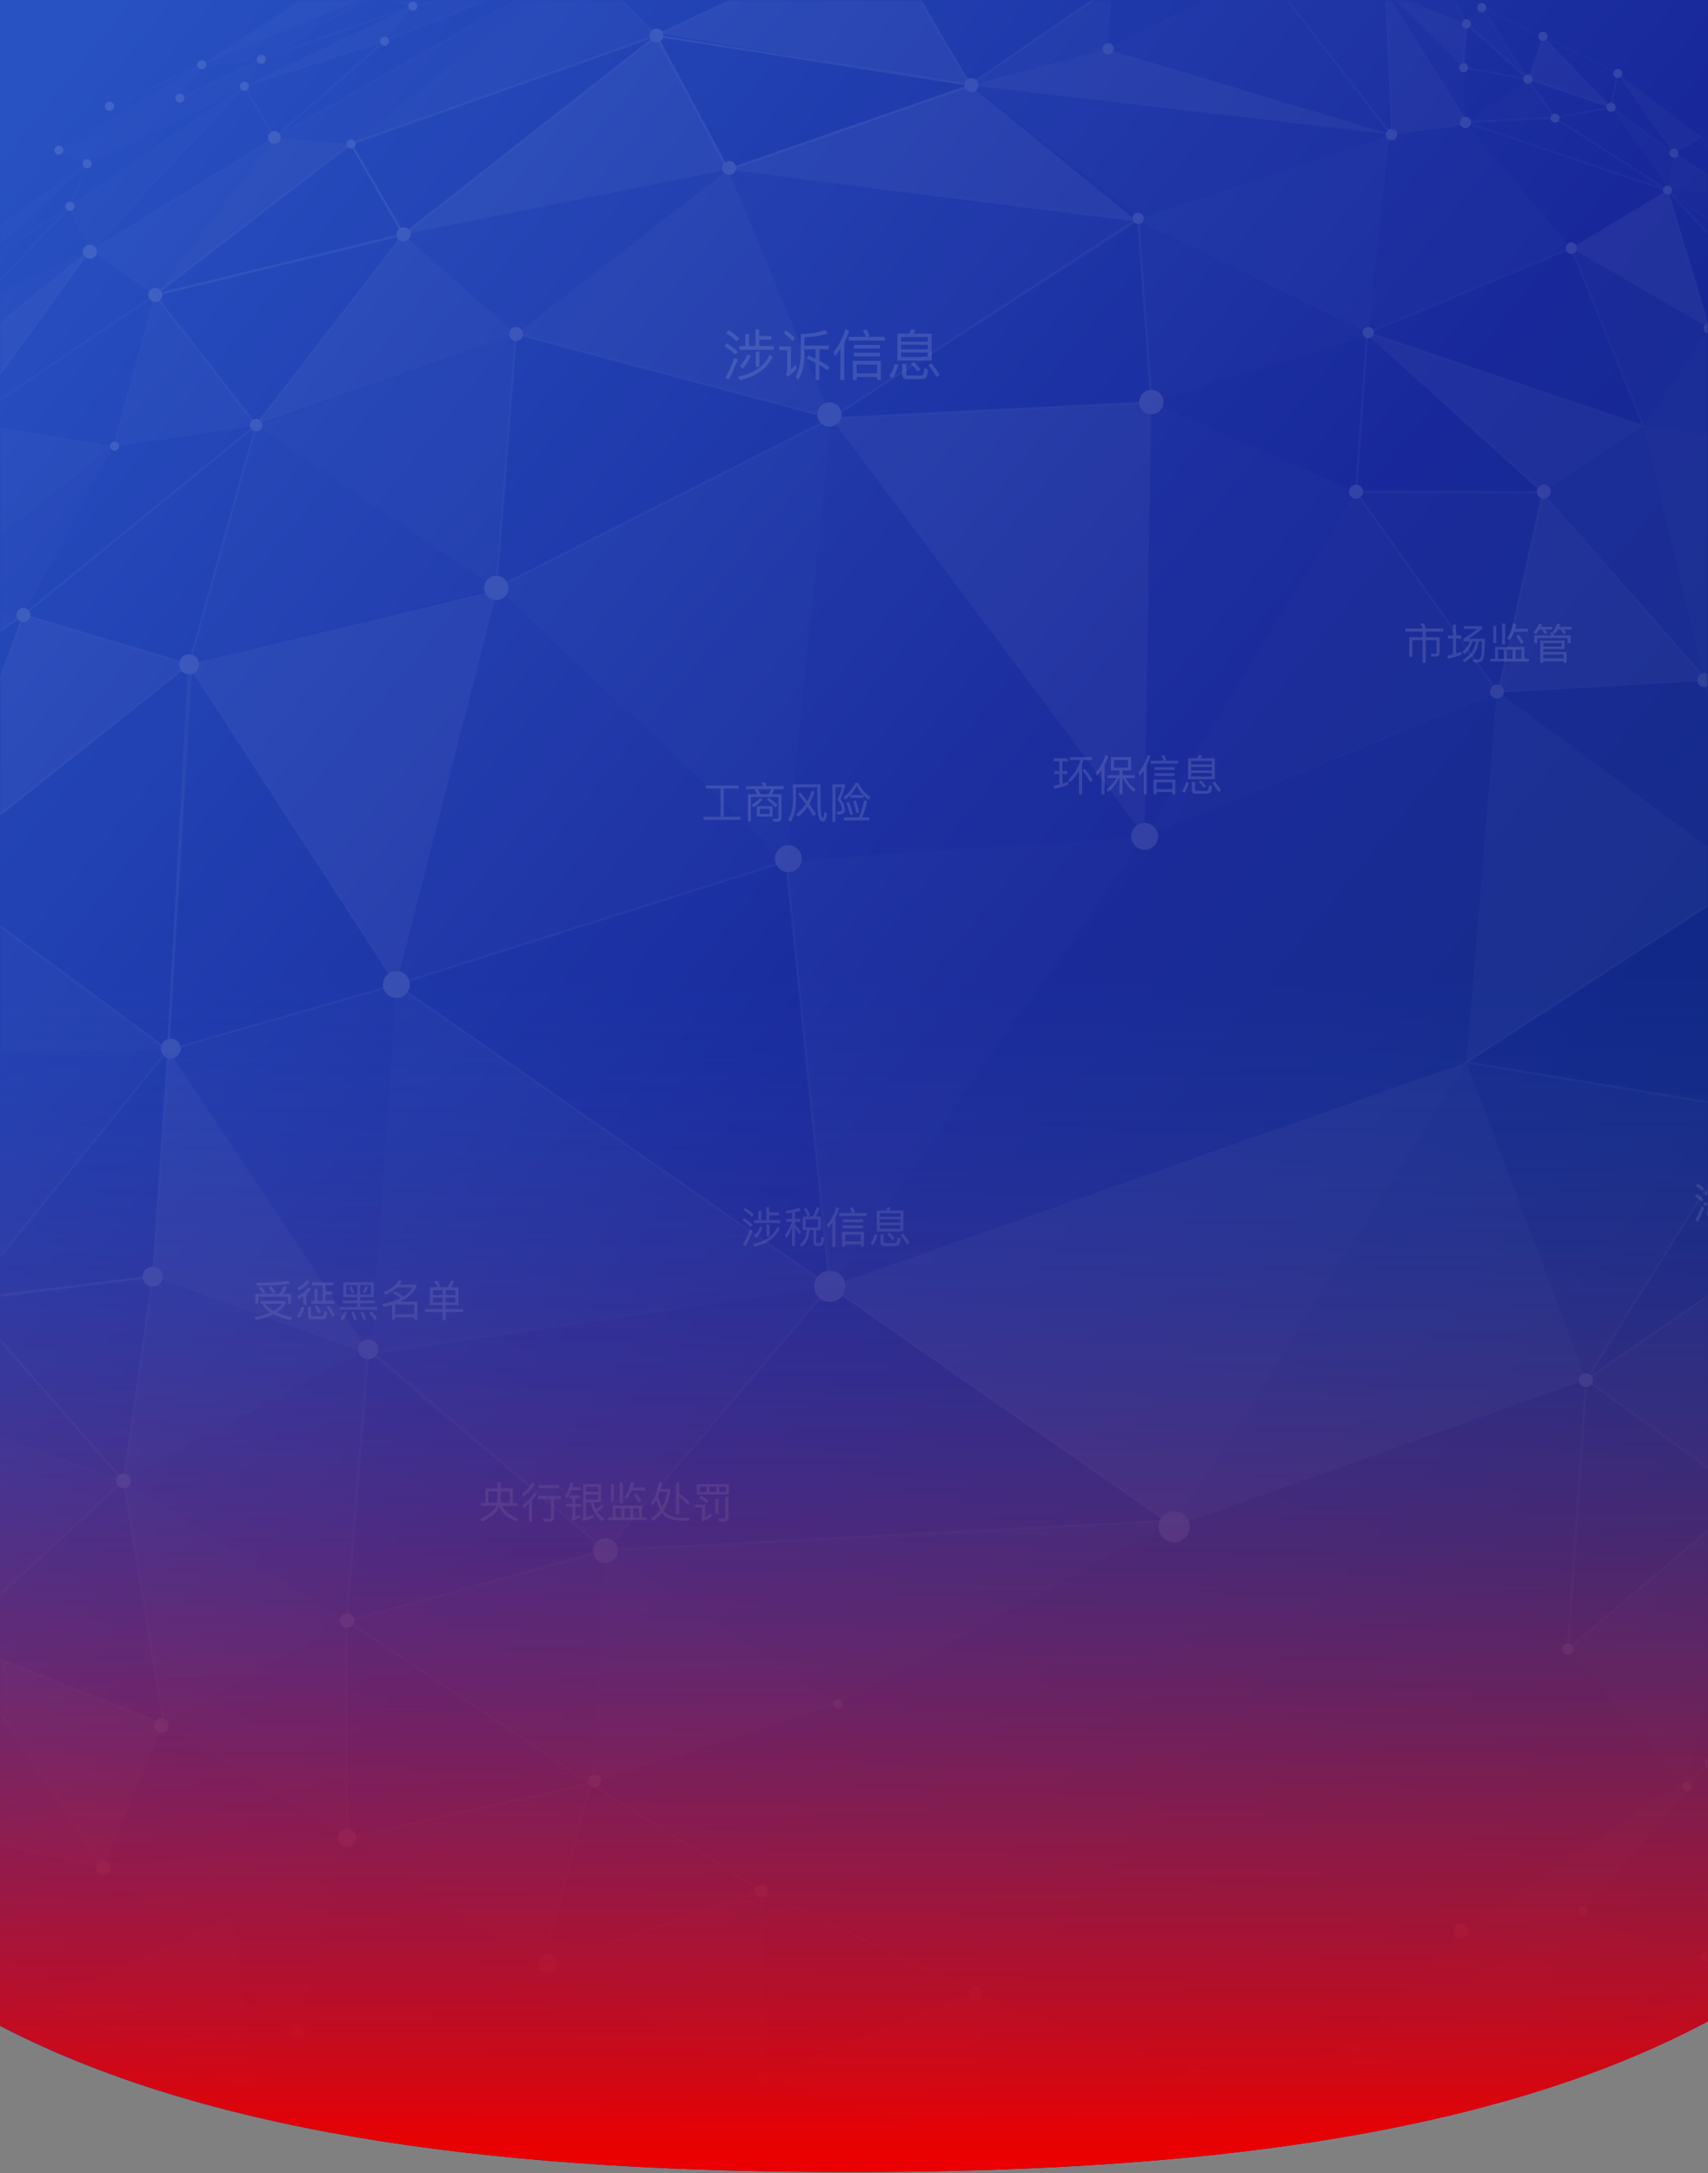 <?xml version="1.0" encoding="UTF-8"?>
<svg width="375px" height="477px" viewBox="0 0 375 477" version="1.1" xmlns="http://www.w3.org/2000/svg" xmlns:xlink="http://www.w3.org/1999/xlink">
    <rect x="0" y="0" width="375" height="477" fill="#808080" stroke="none"/>
    <!-- Generator: Sketch 52.5 (67469) - http://www.bohemiancoding.com/sketch -->
    <title>背景</title>
    <desc>Created with Sketch.</desc>
    <defs>
        <linearGradient x1="3.005%" y1="3.005%" x2="100%" y2="100%" id="linearGradient-1">
            <stop stop-color="#2851C2" offset="0%"></stop>
            <stop stop-color="#18289A" offset="49.946%"></stop>
            <stop stop-color="#09276E" offset="100%"></stop>
        </linearGradient>
        <path d="M375,420 L375,443.699 C326.767,469.444 260.137,476.787 186.541,476.787 C113.916,476.787 48.074,469.637 -3.55271368e-15,444.708 L0,420 L0,0 L375,0 L375,420 Z" id="path-2"></path>
        <linearGradient x1="3.005%" y1="44.631%" x2="3.005%" y2="100%" id="linearGradient-4">
            <stop stop-color="#2851C2" stop-opacity="0" offset="0%"></stop>
            <stop stop-color="#EA0000" offset="100%"></stop>
        </linearGradient>
        <path d="M375,420 L375,443.699 C326.767,469.444 260.137,476.787 186.541,476.787 C113.916,476.787 48.074,469.637 -3.55271368e-15,444.708 L0,420 L0,0 L375,0 L375,420 Z" id="path-5"></path>
    </defs>
    <g id="智惠平台-风险查询" stroke="none" stroke-width="1" fill="none" fill-rule="evenodd">
        <g id="查询首页">
            <g id="背景">
                <mask id="mask-3" fill="white">
                    <use xlink:href="#path-2"></use>
                </mask>
                <use id="Mask" fill="url(#linearGradient-1)" fill-rule="nonzero" xlink:href="#path-2"></use>
                <g id="Group-6" opacity="0.8" mask="url(#mask-3)">
                    <g transform="translate(-101, -35)">
                        <g id="地球" opacity="0.145">
                            <g>
                                <polygon id="Path" fill="#FFFFFF" opacity="0.1" points="157.243 128.292 142.507 180.837 209.975 164.052 157.243 128.292"></polygon>
                                <polygon id="Path" stroke="#FFFFFF" stroke-width="0.5" opacity="0.3" points="106.173 169.988 157.243 128.292 142.507 180.837"></polygon>
                                <polygon id="Path" fill="#FFFFFF" opacity="0.3" points="85.207 226.859 142.507 180.837 106.173 169.988 85.207 226.859"></polygon>
                                <polygon id="Path" stroke="#FFFFFF" stroke-width="0.5" opacity="0.3" points="56.059 203.755 106.173 169.988 85.207 226.859"></polygon>
                                <polygon id="Path" fill="#FFFFFF" opacity="0.2" points="151.881 455.353 111.444 474.738 157.207 494.864"></polygon>
                                <polygon id="Path" fill="#FFFFFF" opacity="0.1" points="439.726 143.052 398.723 142.946 429.902 187.056 439.726 143.052"></polygon>
                                <path d="M476.06,184.411 L429.902,187.056 L439.726,143.052 L476.06,184.411 Z M406.505,64.525 L343.894,45.782 L313.927,53.692 L406.505,64.525 Z" id="Shape" fill="#FFFFFF" fill-rule="nonzero" opacity="0.4"></path>
                                <polygon id="Path" fill="#FFFFFF" opacity="0.1" points="343.505 45.877 406.505 64.525 378.413 28.336 343.505 45.877"></polygon>
                                <ellipse id="Oval" fill="#FFFFFF" transform="translate(106.176, 169.988) rotate(-39.66) translate(-106.176, -169.988) " cx="106.176" cy="169.988" rx="1.541" ry="1.54"></ellipse>
                                <ellipse id="Oval" fill="#FFFFFF" transform="translate(120.715, 90.229) rotate(-39.67) translate(-120.715, -90.229) " cx="120.715" cy="90.229" rx="1.541" ry="1.54"></ellipse>
                                <ellipse id="Oval" fill="#FFFFFF" transform="translate(189.576, 86.441) rotate(-39.66) translate(-189.576, -86.441) " cx="189.576" cy="86.441" rx="1.541" ry="1.54"></ellipse>
                                <polygon id="Path" stroke="#FFFFFF" stroke-width="0.5" opacity="0.3" points="157.243 128.292 189.579 86.454 135.089 99.74 157.243 128.292"></polygon>
                                <ellipse id="Oval" fill="#FFFFFF" transform="translate(214.329, 108.316) rotate(-39.67) translate(-214.329, -108.316) " cx="214.329" cy="108.316" rx="1.541" ry="1.54"></ellipse>
                                <ellipse id="Oval" fill="#FFFFFF" transform="translate(261.071, 71.865) rotate(-39.6) translate(-261.071, -71.865) " cx="261.071" cy="71.865" rx="1.541" ry="1.54"></ellipse>
                                <ellipse id="Oval" fill="#FFFFFF" transform="translate(314.305, 53.678) rotate(-39.67) translate(-314.305, -53.678) " cx="314.305" cy="53.678" rx="1.541" ry="1.54"></ellipse>
                                <ellipse id="Oval" fill="#FFFFFF" transform="translate(245.123, 42.824) rotate(-39.68) translate(-245.123, -42.824) " cx="245.123" cy="42.824" rx="1.541" ry="1.54"></ellipse>
                                <ellipse id="Oval" fill="#FFFFFF" transform="translate(120.718, 90.208) rotate(-39.68) translate(-120.718, -90.208) " cx="120.718" cy="90.208" rx="1.263" ry="1.263"></ellipse>
                                <ellipse id="Oval" fill="#FFFFFF" transform="translate(154.669, 53.945) rotate(-39.67) translate(-154.669, -53.945) " cx="154.669" cy="53.945" rx="1" ry="1"></ellipse>
                                <ellipse id="Oval" fill="#FFFFFF" transform="translate(191.64, 36.338) rotate(-39.67) translate(-191.64, -36.338) " cx="191.64" cy="36.338" rx="1" ry="1"></ellipse>
                                <ellipse id="Oval" fill="#FFFFFF" transform="translate(185.435, 44.068) rotate(-39.66) translate(-185.435, -44.068) " cx="185.435" cy="44.068" rx="1" ry="1"></ellipse>
                                <ellipse id="Oval" fill="#FFFFFF" transform="translate(178.072, 66.592) rotate(-39.66) translate(-178.072, -66.592) " cx="178.072" cy="66.592" rx="1" ry="1"></ellipse>
                                <ellipse id="Oval" fill="#FFFFFF" transform="translate(189.713, 86.353) rotate(-39.67) translate(-189.713, -86.353) " cx="189.713" cy="86.353" rx="1.445" ry="1.444"></ellipse>
                                <ellipse id="Oval" fill="#FFFFFF" transform="translate(135.088, 99.739) rotate(-39.66) translate(-135.088, -99.739) " cx="135.088" cy="99.739" rx="1.541" ry="1.54"></ellipse>
                                <ellipse id="Oval" fill="#FFFFFF" transform="translate(161.223, 65.2) rotate(-39.67) translate(-161.223, -65.2) " cx="161.223" cy="65.2" rx="1.409" ry="1.409"></ellipse>
                                <ellipse id="Oval" fill="#FFFFFF" transform="translate(449.208, 337.957) rotate(-72.74) translate(-449.208, -337.957) " cx="449.208" cy="337.957" rx="1.54" ry="1.541"></ellipse>
                                <ellipse id="Oval" fill="#FFFFFF" transform="translate(445.237, 397.054) rotate(-72.74) translate(-445.237, -397.054) " cx="445.237" cy="397.054" rx="1.237" ry="1.238"></ellipse>
                                <ellipse id="Oval" fill="#FFFFFF" transform="translate(471.356, 427.219) rotate(-72.74) translate(-471.356, -427.219) " cx="471.356" cy="427.219" rx="1" ry="1"></ellipse>
                                <ellipse id="Oval" fill="#FFFFFF" transform="translate(429.685, 186.805) rotate(-39.67) translate(-429.685, -186.805) " cx="429.685" cy="186.805" rx="1.541" ry="1.54"></ellipse>
                                <ellipse id="Oval" fill="#FFFFFF" transform="translate(439.945, 142.906) rotate(-39.68) translate(-439.945, -142.906) " cx="439.945" cy="142.906" rx="1.541" ry="1.54"></ellipse>
                                <ellipse id="Oval" fill="#FFFFFF" transform="translate(475.22, 184.286) rotate(-39.67) translate(-475.22, -184.286) " cx="475.22" cy="184.286" rx="1.541" ry="1.54"></ellipse>
                                <ellipse id="Oval" fill="#FFFFFF" transform="translate(398.72, 142.931) rotate(-39.68) translate(-398.72, -142.931) " cx="398.72" cy="142.931" rx="1.541" ry="1.54"></ellipse>
                                <ellipse id="Oval" fill="#FFFFFF" transform="translate(350.891, 82.93) rotate(-39.67) translate(-350.891, -82.93) " cx="350.891" cy="82.93" rx="1.238" ry="1.237"></ellipse>
                                <ellipse id="Oval" fill="#FFFFFF" transform="translate(344.303, 45.709) rotate(-39.67) translate(-344.303, -45.709) " cx="344.303" cy="45.709" rx="1.238" ry="1.237"></ellipse>
                                <ellipse id="Oval" fill="#FFFFFF" transform="translate(406.515, 64.545) rotate(-39.66) translate(-406.515, -64.545) " cx="406.515" cy="64.545" rx="1.238" ry="1.237"></ellipse>
                                <path d="M209.975,164.052 L157.379,128.453 L214.326,108.301 L209.975,164.052 Z M157.379,128.453 L125.907,133.042 L135.089,99.74 L157.379,128.453 Z" id="Shape" fill="#FFFFFF" fill-rule="nonzero" opacity="0.2"></path>
                                <polygon id="Path" stroke="#FFFFFF" stroke-width="0.5" opacity="0.1" points="93.484 127.782 135.089 99.74 125.907 133.042 93.484 127.782"></polygon>
                                <polygon id="Path" fill="#FFFFFF" opacity="0.2" points="80.593 168.792 93.484 127.782 125.907 133.042 80.593 168.792"></polygon>
                                <polygon id="Path" fill="#FFFFFF" opacity="0.3" points="77.718 124.526 93.484 127.782 121.672 88.957 77.718 124.526"></polygon>
                                <polygon id="Path" stroke="#FFFFFF" stroke-width="0.5" opacity="0.1" points="93.484 127.782 135.089 99.74 120.485 89.937 93.484 127.782"></polygon>
                                <path d="M401.189,108.145 L398.723,142.946 L439.726,143.052 L401.189,108.145 Z M398.723,142.946 L439.726,143.052 L429.902,187.056 L398.723,142.946 Z" id="Shape" stroke="#FFFFFF" stroke-width="0.5" opacity="0.3"></path>
                                <polygon id="Path" fill="#FFFFFF" opacity="0.1" points="471.345 427.201 445.224 397.039 484.756 363.56"></polygon>
                                <polygon id="Path" stroke="#FFFFFF" stroke-width="0.5" opacity="0.3" points="445.224 397.039 449.267 337.861 484.756 363.56"></polygon>
                                <polygon id="Path" fill="#FFFFFF" opacity="0.1" points="492.513 308.123 484.756 363.56 449.267 337.861 492.513 308.123"></polygon>
                                <ellipse id="Oval" fill="#FFFFFF" transform="translate(157.241, 128.302) rotate(-39.68) translate(-157.241, -128.302) " cx="157.241" cy="128.302" rx="1.364" ry="1.364"></ellipse>
                                <ellipse id="Oval" fill="#FFFFFF" transform="translate(126.152, 132.929) rotate(-39.6) translate(-126.152, -132.929) " cx="126.152" cy="132.929" rx="1" ry="1"></ellipse>
                                <circle id="Oval" fill="#FFFFFF" transform="translate(113.921, 67.962) rotate(-39.6) translate(-113.921, -67.962) " cx="113.921" cy="67.962" r="1"></circle>
                                <ellipse id="Oval" fill="#FFFFFF" transform="translate(116.372, 80.298) rotate(-39.68) translate(-116.372, -80.298) " cx="116.372" cy="80.298" rx="1" ry="1"></ellipse>
                                <polygon id="Path" fill="#FFFFFF" opacity="0.3" points="135.089 99.74 161.225 65.206 178.073 66.59 135.089 99.74"></polygon>
                                <polygon id="Path" fill="#FFFFFF" opacity="0.2" points="121 89.987 161.225 65.206 135.089 99.74 121 89.987"></polygon>
                                <polygon id="Path" stroke="#FFFFFF" stroke-width="0.5" opacity="0.1" points="154.671 53.949 121 89.987 161.225 65.206 154.671 53.949"></polygon>
                                <polygon id="Path" stroke="#FFFFFF" stroke-width="0.5" opacity="0.3" points="189.579 86.454 135.089 99.74 178.073 66.59 189.579 86.454"></polygon>
                                <polygon id="Path" stroke="#FFFFFF" stroke-width="0.5" opacity="0.4" points="189.579 86.454 245.126 42.839 178.073 66.59 189.579 86.454"></polygon>
                                <polygon id="Path" fill="#FFFFFF" opacity="0.4" points="260.877 72.248 189.579 86.454 245.131 42.839 260.877 72.248"></polygon>
                                <polygon id="Path" fill="#FFFFFF" opacity="0.1" points="245.131 42.839 178.073 66.59 229.031 26.624 245.131 42.839"></polygon>
                                <polygon id="Path" stroke="#FFFFFF" stroke-width="0.5" opacity="0.3" points="260.877 72.248 314.311 53.692 245.131 42.839"></polygon>
                                <ellipse id="Oval" fill="#FFFFFF" transform="translate(467.119, 76.721) rotate(-39.67) translate(-467.119, -76.721) " cx="467.119" cy="76.721" rx="1" ry="1"></ellipse>
                                <polygon id="Path" fill="#FFFFFF" opacity="0.1" points="245.131 42.839 178.073 66.59 229.031 26.624 245.131 42.839"></polygon>
                                <polygon id="Path" stroke="#FFFFFF" stroke-width="0.5" opacity="0.4" points="260.877 72.248 314.311 53.692 245.131 42.839"></polygon>
                                <polygon id="Path" fill="#FFFFFF" opacity="0.2" points="80.593 168.792 106.173 169.988 56.059 203.755"></polygon>
                                <polyline id="Path" fill="#FFFFFF" opacity="0.1" points="125.907 133.042 106.173 169.988 80.593 168.792 126.165 133.032"></polyline>
                                <polygon id="Path" stroke="#FFFFFF" stroke-width="0.5" opacity="0.1" points="154.671 53.949 185.435 44.065 161.225 65.206 154.671 53.949"></polygon>
                                <polygon id="Path" fill="#FFFFFF" opacity="0.1" points="178.073 66.59 161.225 65.206 229.031 26.624"></polygon>
                                <polygon id="Path" stroke="#FFFFFF" stroke-width="0.5" opacity="0.2" points="229.031 26.624 294.118 19.658 245.131 42.839 229.031 26.624"></polygon>
                                <polygon id="Path" fill="#FFFFFF" opacity="0.4" points="314.311 53.692 294.118 19.658 245.454 42.319"></polygon>
                                <polygon id="Path" stroke="#FFFFFF" stroke-width="0.5" opacity="0.2" points="405.302 33.202 406.505 64.525 378.696 28.699"></polygon>
                                <polygon id="Path" stroke="#FFFFFF" stroke-width="0.5" opacity="0.1" points="95.561 102.203 116.371 80.295 120.485 89.937 95.561 102.203"></polygon>
                                <polygon id="Path" fill="#FFFFFF" opacity="0.1" points="154.671 53.949 116.371 80.295 121 89.987 154.671 53.949"></polygon>
                                <polygon id="Path" fill="#FFFFFF" opacity="0.05" points="77.859 124.223 95.561 102.203 120.732 90.25 77.859 124.223"></polygon>
                                <polygon id="Path" fill="#FFFFFF" opacity="0.2" points="81.503 435.505 123.673 444.939 90.306 394.918 81.503 435.505"></polygon>
                                <ellipse id="Oval" fill="#FFFFFF" transform="translate(421.74, 458.88) rotate(-33.88) translate(-421.74, -458.88) " cx="421.74" cy="458.88" rx="1.611" ry="1.611"></ellipse>
                                <ellipse id="Oval" fill="#FFFFFF" transform="translate(476.643, 422.023) rotate(-33.88) translate(-476.643, -422.023) " cx="476.643" cy="422.023" rx="1.384" ry="1.384"></ellipse>
                                <polygon id="Path" fill="#FFFFFF" opacity="0.1" points="475.428 464.495 475.453 463.698 476.752 421.436 488.713 442.43"></polygon>
                                <path d="M488.713,442.43 L491.781,452.239 L475.428,464.495 L488.713,442.43 Z M510.438,411.405 L509.189,422.476 L488.713,442.43 L510.438,411.405 Z" id="Shape" stroke="#FFFFFF" stroke-width="0.5" opacity="0.1"></path>
                                <path d="M506.835,442.123 L509.189,422.476 L488.713,442.43 L506.835,442.123 Z M475.428,464.495 L471.82,477.575 L445.84,503.189 L475.428,464.495 Z" id="Shape" fill="#FFFFFF" fill-rule="nonzero" opacity="0.05"></path>
                                <polygon id="Path" fill="#FFFFFF" opacity="0.4" points="317.111 506.248 268.811 491.008 315.246 472.527 317.111 506.248"></polygon>
                                <polygon id="Path" fill="#FFFFFF" opacity="0.2" points="136.878 413.465 177.113 390.84 128.13 360.097"></polygon>
                                <path d="M177.158,438.453 L136.878,413.465 L177.113,390.84 L177.158,438.453 Z M230.992,425.923 L177.158,438.453 L220.364,467.252 L230.992,425.923 Z M267.381,448.882 L220.364,467.252 L268.811,491.008 L267.381,448.882 Z" id="Shape" fill="#FFFFFF" fill-rule="nonzero" opacity="0.1"></path>
                                <ellipse id="Oval" fill="#FFFFFF" transform="translate(231.558, 425.956) rotate(-33.9) translate(-231.558, -425.956) " cx="231.558" cy="425.956" rx="1.425" ry="1.424"></ellipse>
                                <ellipse id="Oval" fill="#FFFFFF" transform="translate(268.153, 450.069) rotate(-33.88) translate(-268.153, -450.069) " cx="268.153" cy="450.069" rx="1.425" ry="1.424"></ellipse>
                                <ellipse id="Oval" fill="#FFFFFF" transform="translate(268.813, 491.003) rotate(-33.88) translate(-268.813, -491.003) " cx="268.813" cy="491.003" rx="1.425" ry="1.424"></ellipse>
                                <ellipse id="Oval" fill="#FFFFFF" transform="translate(315.26, 472.498) rotate(-33.89) translate(-315.26, -472.498) " cx="315.26" cy="472.498" rx="1.425" ry="1.424"></ellipse>
                                <ellipse id="Oval" fill="#FFFFFF" transform="translate(221.215, 466.084) rotate(-33.9) translate(-221.215, -466.084) " cx="221.215" cy="466.084" rx="2.016" ry="2.015"></ellipse>
                                <ellipse id="Oval" fill="#FFFFFF" transform="translate(318.315, 505.369) rotate(-33.9) translate(-318.315, -505.369) " cx="318.315" cy="505.369" rx="1.611" ry="1.611"></ellipse>
                                <ellipse id="Oval" fill="#FFFFFF" transform="translate(360.013, 513.452) rotate(-33.88) translate(-360.013, -513.452) " cx="360.013" cy="513.452" rx="1.611" ry="1.611"></ellipse>
                                <ellipse id="Oval" fill="#FFFFFF" transform="translate(429.687, 497.153) rotate(-33.87) translate(-429.687, -497.153) " cx="429.687" cy="497.153" rx="1.611" ry="1.611"></ellipse>
                                <ellipse id="Oval" fill="#FFFFFF" transform="translate(136.41, 413.776) rotate(-33.88) translate(-136.41, -413.776) " cx="136.41" cy="413.776" rx="1.611" ry="1.611"></ellipse>
                                <ellipse id="Oval" fill="#FFFFFF" transform="translate(177.242, 390.742) rotate(-33.89) translate(-177.242, -390.742) " cx="177.242" cy="390.742" rx="1.611" ry="1.611"></ellipse>
                                <ellipse id="Oval" fill="#FFFFFF" transform="translate(181.844, 331.178) rotate(-33.9) translate(-181.844, -331.178) " cx="181.844" cy="331.178" rx="2.197" ry="2.197"></ellipse>
                                <ellipse id="Oval" fill="#FFFFFF" transform="translate(233.91, 375.353) rotate(-33.89) translate(-233.91, -375.353) " cx="233.91" cy="375.353" rx="1.293" ry="1.293"></ellipse>
                                <ellipse id="Oval" fill="#FFFFFF" transform="translate(284.969, 409.081) rotate(-33.88) translate(-284.969, -409.081) " cx="284.969" cy="409.081" rx="1" ry="1"></ellipse>
                                <ellipse id="Oval" fill="#FFFFFF" transform="translate(128.133, 360.096) rotate(-33.89) translate(-128.133, -360.096) " cx="128.133" cy="360.096" rx="1.611" ry="1.611"></ellipse>
                                <ellipse id="Oval" fill="#FFFFFF" transform="translate(123.658, 444.956) rotate(-33.89) translate(-123.658, -444.956) " cx="123.658" cy="444.956" rx="1.611" ry="1.611"></ellipse>
                                <ellipse id="Oval" fill="#FFFFFF" transform="translate(166.484, 481.101) rotate(-33.88) translate(-166.484, -481.101) " cx="166.484" cy="481.101" rx="1.611" ry="1.611"></ellipse>
                                <ellipse id="Oval" fill="#FFFFFF" transform="translate(107.312, 485.327) rotate(-33.89) translate(-107.312, -485.327) " cx="107.312" cy="485.327" rx="1.293" ry="1.293"></ellipse>
                                <path d="M230.567,426.544 L268.164,450.048 L220.051,466.782 L230.567,426.544 Z M268.164,450.048 L315.246,472.527 L268.811,491.008 L268.164,450.048 Z" id="Shape" stroke="#FFFFFF" stroke-width="0.5" opacity="0.3"></path>
                                <polygon id="Path" stroke="#FFFFFF" stroke-width="0.5" opacity="0.3" points="177.113 390.84 230.567 426.544 177.158 438.453"></polygon>
                                <polygon id="Path" fill="#FFFFFF" opacity="0.1" points="83.064 344.463 128.13 360.097 90.306 394.918"></polygon>
                                <polygon id="Path" stroke="#FFFFFF" stroke-width="0.5" opacity="0.3" points="90.306 394.918 136.878 413.465 128.13 360.097 90.306 394.918"></polygon>
                                <polygon id="Path" fill="#FFFFFF" opacity="0.2" points="315.246 472.527 363.314 489.685 317.111 506.248 315.246 472.527"></polygon>
                                <polygon id="Path" fill="#FFFFFF" opacity="0.4" points="360.211 513.749 363.314 489.685 317.111 506.248 360.211 513.749"></polygon>
                                <polygon id="Path" fill="#FFFFFF" opacity="0.2" points="363.314 489.685 398.46 484.788 388.08 521.997"></polygon>
                                <path d="M360.211,513.749 L388.08,521.997 L363.314,489.685 L360.211,513.749 Z M429.705,497.111 L388.08,521.997 L398.46,484.788 L429.705,497.111 Z" id="Shape" fill="#FFFFFF" fill-rule="nonzero" opacity="0.3"></path>
                                <polygon id="Path" fill="#FFFFFF" opacity="0.2" points="447.437 455.813 429.705 497.111 398.46 484.788 447.437 455.813"></polygon>
                                <path d="M475.428,464.495 L447.437,455.813 L429.705,497.111 L475.428,464.495 Z M446.022,502.891 L429.705,497.111 L397.864,536.551 L446.022,502.891 Z" id="Shape" fill="#FFFFFF" fill-rule="nonzero" opacity="0.1"></path>
                                <polygon id="Path" fill="#FFFFFF" opacity="0.2" points="429.705 497.111 388.08 521.997 399.203 535.652 429.705 497.111"></polygon>
                                <polygon id="Path" fill="#FFFFFF" opacity="0.3" points="90.306 394.918 123.673 444.939 136.878 413.465 90.306 394.918"></polygon>
                                <polygon id="Path" fill="#FFFFFF" opacity="0.1" points="166.147 481.32 177.158 438.453 123.673 444.939"></polygon>
                                <path d="M123.673,444.939 L81.503,435.505 L90.306,394.918 L123.673,444.939 Z M233.923,375.322 L177.113,390.84 L181.853,331.162 L233.923,375.322 Z" id="Shape" stroke="#FFFFFF" stroke-width="0.5" opacity="0.3"></path>
                                <polygon id="Path" fill="#FFFFFF" opacity="0.1" points="128.13 360.097 181.853 331.162 177.113 390.84"></polygon>
                                <polygon id="Path" fill="#FFFFFF" opacity="0.1" points="177.113 390.84 230.567 426.544 233.923 375.322 177.113 390.84"></polygon>
                                <polygon id="Path" fill="#FFFFFF" opacity="0.2" points="233.923 375.322 284.962 409.098 230.567 426.544"></polygon>
                                <ellipse id="Oval" fill="#FFFFFF" transform="translate(363.425, 489.899) rotate(-33.89) translate(-363.425, -489.899) " cx="363.425" cy="489.899" rx="1.425" ry="1.424"></ellipse>
                                <ellipse id="Oval" fill="#FFFFFF" transform="translate(398.454, 484.803) rotate(-33.9) translate(-398.454, -484.803) " cx="398.454" cy="484.803" rx="1" ry="1"></ellipse>
                                <ellipse id="Oval" fill="#FFFFFF" transform="translate(448.515, 454.48) rotate(-33.9) translate(-448.515, -454.48) " cx="448.515" cy="454.48" rx="1" ry="1"></ellipse>
                                <ellipse id="Oval" fill="#FFFFFF" transform="translate(475.417, 464.548) rotate(-33.86) translate(-475.417, -464.548) " cx="475.417" cy="464.548" rx="1" ry="1"></ellipse>
                                <ellipse id="Oval" fill="#FFFFFF" transform="translate(446.994, 502.071) rotate(-33.9) translate(-446.994, -502.071) " cx="446.994" cy="502.071" rx="1" ry="1"></ellipse>
                                <path d="M107.568,485.137 L166.495,481.088 L150.84,522.174 L107.568,485.137 Z M360.211,513.749 L388.08,521.997 L327.127,525.546 L360.211,513.749 Z" id="Shape" stroke="#FFFFFF" stroke-width="0.5" opacity="0.3"></path>
                                <polygon id="Path" stroke="#FFFFFF" stroke-width="0.5" opacity="0.3" points="317.111 506.248 327.127 525.546 360.211 513.749 317.111 506.248"></polygon>
                                <polygon id="Path" stroke="#FFFFFF" stroke-width="0.5" opacity="0.1" points="445.84 503.189 475.428 464.495 429.705 497.111 445.84 503.189"></polygon>
                                <polygon id="Path" fill="#FFFFFF" opacity="0.2" points="447.432 455.813 421.746 458.862 476.646 422.026 447.432 455.813"></polygon>
                                <polyline id="Path" fill="#FFFFFF" opacity="0.1" points="398.46 484.788 421.746 458.862 447.432 455.813 398.187 484.773"></polyline>
                                <polygon id="Path" fill="#FFFFFF" opacity="0.3" points="189.579 86.454 214.326 108.301 157.243 128.292 189.579 86.454"></polygon>
                                <polygon id="Path" fill="#FFFFFF" opacity="0.1" points="260.877 72.248 214.326 108.301 189.579 86.454"></polygon>
                                <polygon id="Path" fill="#FFFFFF" opacity="0.3" points="423.484 62.273 406.505 64.525 405.297 33.207"></polygon>
                                <polygon id="Path" fill="#FFFFFF" opacity="0.1" points="422.337 49.835 405.12 32.985 422.721 61.839"></polygon>
                                <polygon id="Path" fill="#FFFFFF" opacity="0.2" points="191.641 36.337 185.435 44.065 154.671 53.949"></polygon>
                                <polygon id="Path" fill="#FFFFFF" opacity="0.1" points="229.011 26.584 191.641 36.337 185.435 44.065 229.011 26.584"></polygon>
                                <polygon id="Path" stroke="#FFFFFF" stroke-width="0.5" opacity="0.1" points="161.225 65.206 185.435 44.065 229.011 26.584 161.225 65.206"></polygon>
                                <polygon id="Path" fill="#FFFFFF" opacity="0.1" points="406.505 64.525 351.145 82.743 314.311 53.692 406.505 64.525"></polygon>
                                <polyline id="Path" fill="#FFFFFF" opacity="0.2" points="401.189 108.145 350.104 83.238 406.146 64.697 401.467 107.938"></polyline>
                                <polygon id="Path" fill="#FFFFFF" opacity="0.1" points="406.505 64.525 445.982 89.477 422.721 61.839"></polygon>
                                <polygon id="Path" fill="#FFFFFF" opacity="0.1" points="401.426 108.034 445.982 89.477 406.505 64.525"></polygon>
                                <polygon id="Path" fill="#FFFFFF" opacity="0.3" points="439.726 143.052 461.784 128.494 401.426 108.034 439.726 143.052"></polygon>
                                <polygon id="Path" fill="#FFFFFF" opacity="0.1" points="445.982 89.477 476.282 107.065 461.784 128.494"></polygon>
                                <polygon id="Path" stroke="#FFFFFF" stroke-width="0.5" opacity="0.2" points="401.426 108.034 445.982 89.477 461.784 128.494 401.426 108.034"></polygon>
                                <polygon id="Path" fill="#FFFFFF" opacity="0.4" points="445.982 89.477 467.125 76.736 476.282 107.065"></polygon>
                                <polygon id="Path" stroke="#FFFFFF" stroke-width="0.5" opacity="0.2" points="467.125 76.736 492.443 103.753 476.282 107.065"></polygon>
                                <path d="M502.62,133.531 L476.282,107.065 L461.784,128.494 L502.62,133.531 Z M439.726,143.052 L461.784,128.494 L475.216,184.279 L439.726,143.052 Z" id="Shape" fill="#FFFFFF" fill-rule="nonzero" opacity="0.2"></path>
                                <polygon id="Path" fill="#FFFFFF" opacity="0.3" points="502.62 133.531 475.216 184.279 461.784 128.494 502.62 133.531"></polygon>
                                <polygon id="Path" fill="#FFFFFF" opacity="0.1" points="503.641 205.637 475.216 184.279 502.12 133.769"></polygon>
                                <polygon id="Path" stroke="#FFFFFF" stroke-width="0.5" opacity="0.1" points="467.241 76.847 491.801 95.222 492.443 103.753 467.241 76.847"></polygon>
                                <ellipse id="Oval" fill="#FFFFFF" transform="translate(422.356, 49.865) rotate(-39.64) translate(-422.356, -49.865) " cx="422.356" cy="49.865" rx="1" ry="1"></ellipse>
                                <ellipse id="Oval" fill="#FFFFFF" transform="translate(422.731, 61.857) rotate(-39.66) translate(-422.731, -61.857) " cx="422.731" cy="61.857" rx="1.238" ry="1.237"></ellipse>
                                <ellipse id="Oval" fill="#FFFFFF" transform="translate(445.986, 89.48) rotate(-39.66) translate(-445.986, -89.48) " cx="445.986" cy="89.48" rx="1.238" ry="1.237"></ellipse>
                                <ellipse id="Oval" fill="#FFFFFF" transform="translate(476.267, 107.039) rotate(-39.68) translate(-476.267, -107.039) " cx="476.267" cy="107.039" rx="1.238" ry="1.237"></ellipse>
                                <polygon id="Path" stroke="#FFFFFF" stroke-width="0.5" opacity="0.05" points="95.561 102.203 93.975 94.949 116.371 80.295"></polygon>
                                <polygon id="Path" stroke="#FFFFFF" stroke-width="0.5" opacity="0.05" points="120.161 70.926 116.371 80.295 93.596 95.262"></polygon>
                                <polygon id="Path" fill="#FFFFFF" opacity="0.05" points="154.671 53.949 140.046 56.756 120.161 70.926"></polygon>
                                <polygon id="Path" stroke="#FFFFFF" stroke-width="0.5" opacity="0.05" points="116.371 80.295 120.161 70.926 154.671 53.949 116.371 80.295"></polygon>
                                <polygon id="Path" fill="#FFFFFF" opacity="0.1" points="158.375 48.023 154.671 53.949 140.046 56.756"></polygon>
                                <path d="M191.641,36.337 L158.375,48.023 L154.898,53.662 L191.641,36.337 Z M70.077,117.812 L84.742,97.266 L93.596,95.262 L70.077,117.812 Z M96.724,87.534 L84.742,97.266 L94.025,95.06 L96.724,87.534 Z" id="Shape" stroke="#FFFFFF" stroke-width="0.5" opacity="0.05"></path>
                                <circle id="Oval" fill="#FFFFFF" transform="translate(140.49, 56.552) rotate(-39.64) translate(-140.49, -56.552) " cx="140.49" cy="56.552" r="1"></circle>
                                <polygon id="Path" fill="#FFFFFF" opacity="0.1" points="120.161 70.926 94.025 95.06 96.724 87.534"></polygon>
                                <polygon id="Path" stroke="#FFFFFF" stroke-width="0.5" opacity="0.05" points="97.022 87.322 113.526 68.306 120.161 70.926"></polygon>
                                <polygon id="Path" fill="#FFFFFF" opacity="0.1" points="140.486 56.544 120.161 70.926 113.526 68.306"></polygon>
                                <path d="M191.297,36.458 L183.657,33.58 L158.375,48.023 L191.297,36.458 Z M229.011,26.584 L209.737,25.635 L191.641,36.337 L229.011,26.584 Z" id="Shape" stroke="#FFFFFF" stroke-width="0.5" opacity="0.1"></path>
                                <polygon id="Path" fill="#FFFFFF" opacity="0.1" points="183.657 33.58 191.297 36.458 209.737 25.635"></polygon>
                                <circle id="Oval" fill="#FFFFFF" transform="translate(158.378, 48.028) rotate(-39.61) translate(-158.378, -48.028) " cx="158.378" cy="48.028" r="1"></circle>
                                <polygon id="Path" stroke="#FFFFFF" stroke-width="0.5" opacity="0.1" points="158.375 48.023 145.19 49.285 140.486 56.544"></polygon>
                                <circle id="Oval" fill="#FFFFFF" transform="translate(120.162, 70.927) rotate(-39.64) translate(-120.162, -70.927) " cx="120.162" cy="70.927" r="1"></circle>
                                <path d="M113.789,68.175 L145.302,49.229 L140.486,56.544 L113.789,68.175 Z M183.657,33.58 L145.302,49.229 L158.375,48.023 L183.657,33.58 Z M209.297,25.847 L232.689,16.781 L229.198,26.806 L209.297,25.847 Z" id="Shape" fill="#FFFFFF" fill-rule="nonzero" opacity="0.05"></path>
                                <polygon id="Path" fill="#FFFFFF" opacity="0.2" points="183.657 33.58 171.139 32.273 145.302 49.229 183.657 33.58"></polygon>
                                <circle id="Oval" fill="#FFFFFF" transform="translate(145.304, 49.234) rotate(-39.65) translate(-145.304, -49.234) " cx="145.304" cy="49.234" r="1"></circle>
                                <circle id="Oval" fill="#FFFFFF" transform="translate(125.055, 58.334) rotate(-39.65) translate(-125.055, -58.334) " cx="125.055" cy="58.334" r="1"></circle>
                                <polygon id="Path" stroke="#FFFFFF" stroke-width="0.5" opacity="0.05" points="113.789 68.175 124.825 58.442 145.302 49.229 113.789 68.175"></polygon>
                                <polygon id="Path" fill="#FFFFFF" opacity="0.2" points="313.892 53.616 345.132 32.106 344.303 45.711 313.892 53.616"></polygon>
                                <polygon id="Path" stroke="#FFFFFF" stroke-width="0.5" opacity="0.3" points="294.118 19.658 313.892 53.616 345.132 32.106"></polygon>
                                <path d="M405.358,33.177 L378.474,28.235 L406,64.384 L405.358,33.177 Z M378.56,10.561 L362.318,12.212 L354.971,16.256 L378.56,10.561 Z" id="Shape" fill="#FFFFFF" fill-rule="nonzero" opacity="0.1"></path>
                                <polygon id="Path" fill="#FFFFFF" opacity="0.3" points="405.358 33.177 422.337 49.835 422.969 40.234"></polygon>
                                <polygon id="Path" fill="#FFFFFF" opacity="0.1" points="415.778 26.311 422.969 40.234 405.358 33.177"></polygon>
                                <polygon id="Path" stroke="#FFFFFF" stroke-width="0.5" opacity="0.2" points="422.337 49.835 422.969 40.234 436.482 52.374"></polygon>
                                <circle id="Oval" fill="#FFFFFF" transform="translate(422.975, 40.245) rotate(-39.65) translate(-422.975, -40.245) " cx="422.975" cy="40.245" r="1"></circle>
                                <circle id="Oval" fill="#FFFFFF" transform="translate(436.489, 52.384) rotate(-39.62) translate(-436.489, -52.384) " cx="436.489" cy="52.384" r="1"></circle>
                                <polygon id="Path" stroke="#FFFFFF" stroke-width="0.5" opacity="0.1" points="426.319 36.65 415.778 26.311 422.969 40.234 426.319 36.65"></polygon>
                                <polygon id="Path" fill="#FFFFFF" opacity="0.1" points="436.482 52.374 426.319 36.65 422.969 40.234 436.482 52.374"></polygon>
                                <polygon id="Path" fill="#FFFFFF" opacity="0.1" points="468.52 68.614 467.469 76.569 454.709 58.533"></polygon>
                                <polygon id="Path" stroke="#FFFFFF" stroke-width="0.5" opacity="0.1" points="426.319 36.65 439.766 43 436.482 52.374"></polygon>
                                <polygon id="Path" fill="#FFFFFF" opacity="0.3" points="439.766 43 454.709 58.533 436.482 52.374"></polygon>
                                <circle id="Oval" fill="#FFFFFF" transform="translate(426.33, 36.663) rotate(-39.64) translate(-426.33, -36.663) " cx="426.33" cy="36.663" r="1"></circle>
                                <circle id="Oval" fill="#FFFFFF" transform="translate(439.765, 42.999) rotate(-39.64) translate(-439.765, -42.999) " cx="439.765" cy="42.999" r="1"></circle>
                                <ellipse id="Oval" fill="#FFFFFF" transform="translate(442.423, 60.925) rotate(-39.64) translate(-442.423, -60.925) " cx="442.423" cy="60.925" rx="1" ry="1"></ellipse>
                                <polygon id="Path" fill="#FFFFFF" opacity="0.1" points="422.721 61.839 442.409 60.9 436.653 52.738"></polygon>
                                <path d="M422.721,61.839 L442.409,60.9 L467.241,76.847 L422.721,61.839 Z M442.409,60.9 L454.709,58.533 L436.482,52.374 L442.409,60.9 Z" id="Shape" stroke="#FFFFFF" stroke-width="0.5" opacity="0.2"></path>
                                <polygon id="Path" stroke="#FFFFFF" stroke-width="0.5" opacity="0.1" points="456.19 51.112 468.52 68.614 454.709 58.533 456.19 51.112"></polygon>
                                <polygon id="Path" stroke="#FFFFFF" stroke-width="0.5" opacity="0.1" points="439.766 43 456.19 51.112 454.709 58.533"></polygon>
                                <circle id="Oval" fill="#FFFFFF" transform="translate(454.714, 58.538) rotate(-39.66) translate(-454.714, -58.538) " cx="454.714" cy="58.538" r="1"></circle>
                                <circle id="Oval" fill="#FFFFFF" transform="translate(456.196, 51.12) rotate(-39.66) translate(-456.196, -51.12) " cx="456.196" cy="51.12" r="1"></circle>
                                <circle id="Oval" fill="#FFFFFF" transform="translate(468.535, 68.634) rotate(-39.63) translate(-468.535, -68.634) " cx="468.535" cy="68.634" r="1"></circle>
                                <polygon id="Path" fill="#FFFFFF" opacity="0.2" points="482.341 77.418 468.52 68.614 467.241 76.847"></polygon>
                                <path d="M491.771,95.237 L482.341,77.418 L467.241,76.847 L491.771,95.237 Z M553.265,242.12 L537.903,238.49 L530.525,180.937 L553.265,242.12 Z" id="Shape" fill="#FFFFFF" fill-rule="nonzero" opacity="0.1"></path>
                                <path d="M491.771,95.237 L510.948,107.095 L524.178,129.594 L491.771,95.237 Z M482.341,77.418 L490.416,86.292 L491.771,95.237 L482.341,77.418 Z M482.341,77.418 L474.67,65.141 L468.52,68.614 L482.341,77.418 Z" id="Shape" stroke="#FFFFFF" stroke-width="0.5" opacity="0.1"></path>
                                <polygon id="Path" fill="#FFFFFF" opacity="0.2" points="456.19 51.112 474.67 65.141 468.52 68.614 456.19 51.112"></polygon>
                                <polygon id="Path" fill="#FFFFFF" opacity="0.1" points="401.704 108.614 353.783 123.274 350.761 83.682 401.704 108.614"></polygon>
                                <ellipse id="Oval" fill="#FFFFFF" transform="translate(401.406, 108) rotate(-39.68) translate(-401.406, -108) " cx="401.406" cy="108" rx="1.238" ry="1.237"></ellipse>
                                <polygon id="Path" fill="#FFFFFF" opacity="0.4" points="260.877 72.248 350.761 83.682 313.892 53.616"></polygon>
                                <polygon id="Path" fill="#FFFFFF" opacity="0.1" points="283.501 126.792 352.131 83.031 260.877 72.248 283.501 126.792"></polygon>
                                <polygon id="Path" stroke="#FFFFFF" stroke-width="0.5" opacity="0.3" points="353.783 123.274 283.501 126.792 350.908 82.97"></polygon>
                                <polygon id="Path" fill="#FFFFFF" opacity="0.3" points="214.326 108.301 283.501 126.792 260.877 72.248 214.326 108.301"></polygon>
                                <polygon id="Path" stroke="#FFFFFF" stroke-width="0.5" opacity="0.3" points="209.975 164.052 214.326 108.301 283.501 126.792"></polygon>
                                <polygon id="Path" fill="#FFFFFF" opacity="0.2" points="209.975 164.052 273.591 224.078 283.501 126.792"></polygon>
                                <polygon id="Path" fill="#FFFFFF" opacity="0.1" points="273.591 224.078 352.303 218.606 283.501 126.792"></polygon>
                                <polygon id="Path" fill="#FFFFFF" opacity="0.4" points="353.783 123.274 352.303 218.606 283.501 126.792 353.783 123.274"></polygon>
                                <polygon id="Path" fill="#FFFFFF" opacity="0.1" points="398.723 142.946 353.783 123.274 352.303 218.606"></polygon>
                                <polygon id="Path" fill="#FFFFFF" opacity="0.4" points="142.507 180.837 188.023 251.115 210.172 164.471"></polygon>
                                <polygon id="Path" stroke="#FFFFFF" stroke-width="0.5" opacity="0.3" points="475.216 184.279 485.418 227.94 503.641 205.637 475.216 184.279"></polygon>
                                <polygon id="Path" fill="#FFFFFF" opacity="0.2" points="352.303 218.606 398.723 142.946 429.902 187.056 352.303 218.606"></polygon>
                                <polygon id="Path" fill="#FFFFFF" opacity="0.1" points="429.604 186.627 485.247 227.743 475.216 184.279 429.604 186.627"></polygon>
                                <polygon id="Path" fill="#FFFFFF" opacity="0.3" points="422.969 268.183 429.604 186.627 485.247 227.743"></polygon>
                                <polygon id="Path" fill="#FFFFFF" opacity="0.1" points="352.303 218.606 422.969 268.183 429.604 186.627"></polygon>
                                <polygon id="Path" fill="#FFFFFF" opacity="0.1" points="93.318 320.339 137.909 265.492 95.4 265.704 93.318 320.339"></polygon>
                                <polygon id="Path" fill="#FFFFFF" opacity="0.2" points="84.995 226.415 137.909 265.492 95.4 265.704 84.995 226.415"></polygon>
                                <polygon id="Path" stroke="#FFFFFF" stroke-width="0.5" opacity="0.3" points="142.507 180.837 137.909 265.492 84.995 226.415"></polygon>
                                <polygon id="Path" stroke="#FFFFFF" stroke-width="0.5" opacity="0.3" points="137.909 265.492 188.023 251.115 142.987 181.841"></polygon>
                                <polygon id="Path" fill="#FFFFFF" opacity="0.1" points="188.023 251.115 273.591 224.078 210.172 164.471"></polygon>
                                <polygon id="Path" stroke="#FFFFFF" stroke-width="0.5" opacity="0.3" points="283.173 317.376 273.591 224.078 188.023 251.115"></polygon>
                                <polygon id="Path" fill="#FFFFFF" opacity="0.2" points="352.303 218.606 283.173 317.376 273.591 224.078 352.303 218.606"></polygon>
                                <polygon id="Path" fill="#FFFFFF" opacity="0.1" points="283.173 317.376 422.969 268.183 352.303 218.606 283.173 317.376"></polygon>
                                <polygon id="Path" fill="#FFFFFF" opacity="0.2" points="188.023 251.115 182.459 332.429 283.173 317.376"></polygon>
                                <polygon id="Path" fill="#FFFFFF" opacity="0.1" points="137.909 265.492 182.459 332.429 188.023 251.115 137.909 265.492"></polygon>
                                <polygon id="Path" stroke="#FFFFFF" stroke-width="0.5" opacity="0.3" points="134.543 315.22 137.909 265.492 93.318 320.339"></polygon>
                                <polygon id="Path" fill="#FFFFFF" opacity="0.4" points="182.459 332.429 134.543 315.22 137.909 265.492 182.459 332.429"></polygon>
                                <polygon id="Path" stroke="#FFFFFF" stroke-width="0.5" opacity="0.1" points="128.13 360.097 93.318 320.339 83.064 344.463 128.13 360.097"></polygon>
                                <polygon id="Path" stroke="#FFFFFF" stroke-width="0.5" opacity="0.3" points="134.543 315.22 128.13 360.097 93.318 320.339"></polygon>
                                <polygon id="Path" fill="#FFFFFF" opacity="0.2" points="134.543 315.22 128.13 360.097 180.938 331.596"></polygon>
                                <path d="M475.428,464.495 L486.904,466.308 L491.781,452.239 L475.428,464.495 Z M445.84,503.189 L457.453,501.538 L467.14,488.999 L445.84,503.189 Z" id="Shape" fill="#FFFFFF" fill-rule="nonzero" opacity="0.1"></path>
                                <polygon id="Path" fill="#FFFFFF" opacity="0.2" points="471.82 477.575 487.293 466.121 475.428 464.495 471.82 477.575"></polygon>
                                <polygon id="Path" stroke="#FFFFFF" stroke-width="0.5" opacity="0.2" points="467.484 488.67 471.82 477.575 445.84 503.189 467.484 488.67"></polygon>
                                <polygon id="Path" stroke="#FFFFFF" stroke-width="0.5" opacity="0.1" points="467.484 488.67 483.089 476.272 471.613 477.146 467.484 488.67"></polygon>
                                <polygon id="Path" fill="#FFFFFF" opacity="0.1" points="487.293 466.121 483.089 476.272 471.987 476.969 487.293 466.121"></polygon>
                                <ellipse id="Oval" fill="#FFFFFF" transform="translate(177.176, 438.425) rotate(-33.9) translate(-177.176, -438.425) " cx="177.176" cy="438.425" rx="2.016" ry="2.015"></ellipse>
                                <ellipse id="Oval" fill="#FFFFFF" transform="translate(233.906, 375.358) rotate(-33.89) translate(-233.906, -375.358) " cx="233.906" cy="375.358" rx="2.718" ry="2.717"></ellipse>
                                <ellipse id="Oval" fill="#FFFFFF" transform="translate(283.177, 317.369) rotate(-33.9) translate(-283.177, -317.369) " cx="283.177" cy="317.369" rx="3.435" ry="3.434"></ellipse>
                                <ellipse id="Oval" fill="#FFFFFF" transform="translate(358.791, 370.13) rotate(-33.9) translate(-358.791, -370.13) " cx="358.791" cy="370.13" rx="3.435" ry="3.434"></ellipse>
                                <ellipse id="Oval" fill="#FFFFFF" transform="translate(274.089, 223.477) rotate(-33.9) translate(-274.089, -223.477) " cx="274.089" cy="223.477" rx="2.955" ry="2.954"></ellipse>
                                <ellipse id="Oval" fill="#FFFFFF" transform="translate(188.025, 251.121) rotate(-33.9) translate(-188.025, -251.121) " cx="188.025" cy="251.121" rx="2.955" ry="2.954"></ellipse>
                                <ellipse id="Oval" fill="#FFFFFF" transform="translate(352.301, 218.589) rotate(-33.9) translate(-352.301, -218.589) " cx="352.301" cy="218.589" rx="2.955" ry="2.954"></ellipse>
                                <ellipse id="Oval" fill="#FFFFFF" transform="translate(353.782, 123.256) rotate(-33.9) translate(-353.782, -123.256) " cx="353.782" cy="123.256" rx="2.667" ry="2.666"></ellipse>
                                <ellipse id="Oval" fill="#FFFFFF" transform="translate(283.109, 125.976) rotate(-33.9) translate(-283.109, -125.976) " cx="283.109" cy="125.976" rx="2.667" ry="2.666"></ellipse>
                                <ellipse id="Oval" fill="#FFFFFF" transform="translate(209.973, 164.055) rotate(-33.9) translate(-209.973, -164.055) " cx="209.973" cy="164.055" rx="2.667" ry="2.666"></ellipse>
                                <ellipse id="Oval" fill="#FFFFFF" transform="translate(142.506, 180.846) rotate(-33.9) translate(-142.506, -180.846) " cx="142.506" cy="180.846" rx="2.197" ry="2.197"></ellipse>
                                <ellipse id="Oval" fill="#FFFFFF" transform="translate(138.496, 265.19) rotate(-33.9) translate(-138.496, -265.19) " cx="138.496" cy="265.19" rx="2.197" ry="2.197"></ellipse>
                                <ellipse id="Oval" fill="#FFFFFF" transform="translate(134.531, 315.232) rotate(-33.9) translate(-134.531, -315.232) " cx="134.531" cy="315.232" rx="2.197" ry="2.197"></ellipse>
                                <polygon id="Path" stroke="#FFFFFF" stroke-width="0.5" opacity="0.3" points="486.449 278.667 422.969 268.183 485.247 227.743"></polygon>
                                <polygon id="Path" fill="#FFFFFF" opacity="0.1" points="449.267 337.861 422.969 268.183 486.449 278.667"></polygon>
                                <polygon id="Path" stroke="#FFFFFF" stroke-width="0.5" opacity="0.3" points="492.513 308.123 486.449 278.667 449.267 337.861"></polygon>
                                <polygon id="Path" fill="#FFFFFF" opacity="0.4" points="283.173 317.376 358.791 370.122 422.969 268.183"></polygon>
                                <polygon id="Path" fill="#FFFFFF" opacity="0.3" points="449.267 337.861 358.791 370.122 422.969 268.183"></polygon>
                                <polygon id="Path" fill="#FFFFFF" opacity="0.1" points="233.923 375.322 283.173 317.376 180.938 331.596"></polygon>
                                <polygon id="Path" stroke="#FFFFFF" stroke-width="0.5" opacity="0.3" points="356.997 368.876 233.923 375.322 283.173 317.376"></polygon>
                                <path d="M358.766,368.83 L284.962,409.098 L233.923,375.322 L358.766,368.83 Z M15.713,345.13 L8.103,338.148 L8.593,328.431 L15.713,345.13 Z" id="Shape" fill="#FFFFFF" fill-rule="nonzero" opacity="0.1"></path>
                            </g>
                        </g>
                        <g id="Group-3" transform="translate(156.282, 107.137)" opacity="0.162">
                            <path d="M110.579,0.185 L111.411,0.185 L111.411,1.622 L114.09,1.622 L114.09,2.431 L111.411,2.431 L111.411,3.819 L114.621,3.819 L114.621,4.641 L107.067,4.641 L107.067,3.819 L108.334,3.819 L108.334,1.211 L109.179,1.211 L109.179,3.819 L110.579,3.819 L110.579,0.185 Z M109.529,5.92 C109.07,7.168 108.483,8.114 107.767,8.758 L107.128,8.19 C107.86,7.554 108.415,6.701 108.793,5.631 L109.529,5.92 Z M110.639,5.039 L111.471,5.039 L111.471,8.384 L110.639,8.384 L110.639,5.039 Z M114.379,6.138 C113.157,8.802 110.76,10.521 107.188,11.293 L106.742,10.557 C110.241,9.832 112.557,8.214 113.692,5.703 L114.379,6.138 Z M104.702,0.366 C105.644,0.97 106.428,1.574 107.055,2.177 L106.452,2.793 C105.897,2.23 105.109,1.618 104.087,0.958 L104.702,0.366 Z M104.365,3.24 C105.314,3.868 106.094,4.488 106.705,5.099 L106.102,5.703 C105.539,5.115 104.759,4.488 103.761,3.819 L104.365,3.24 Z M106.742,6.753 C106.122,8.355 105.463,9.82 104.763,11.149 L103.954,10.786 C104.743,9.378 105.414,7.937 105.969,6.464 L106.742,6.753 Z M122.222,5.908 C122.576,6.053 123.091,6.287 123.767,6.609 L123.767,4.544 L121.341,4.544 L121.341,5.848 C121.285,8.078 120.831,9.861 119.978,11.197 L119.363,10.557 C120.078,9.43 120.469,7.86 120.533,5.848 L120.533,1.187 C122.592,1.139 124.418,0.853 126.011,0.33 L126.445,1.115 C124.909,1.566 123.208,1.827 121.341,1.9 L121.341,3.723 L126.674,3.723 L126.674,4.544 L124.623,4.544 L124.623,7.055 C125.452,7.506 126.192,7.969 126.843,8.444 L126.385,9.144 C125.806,8.718 125.219,8.331 124.623,7.985 L124.623,11.293 L123.767,11.293 L123.767,7.502 C123.179,7.172 122.52,6.862 121.788,6.572 L122.222,5.908 Z M117.335,0.366 C118.067,0.938 118.711,1.525 119.266,2.129 L118.675,2.733 C118.176,2.145 117.533,1.545 116.744,0.934 L117.335,0.366 Z M115.815,3.892 L118.373,3.892 L118.373,8.939 C118.671,8.657 119.021,8.311 119.423,7.901 L119.64,8.818 C119.029,9.47 118.353,10.066 117.613,10.605 L117.275,9.808 C117.452,9.647 117.541,9.466 117.541,9.265 L117.541,4.725 L115.815,4.725 L115.815,3.892 Z M129.22,4.508 C128.834,5.071 128.436,5.582 128.026,6.041 L127.748,5.111 C128.923,3.662 129.783,1.988 130.33,0.089 L131.139,0.463 C130.849,1.405 130.495,2.278 130.077,3.083 L130.077,11.293 L129.22,11.293 L129.22,4.508 Z M131.091,1.791 L134.807,1.791 C134.63,1.308 134.421,0.841 134.179,0.39 L135.012,0.161 C135.253,0.676 135.45,1.163 135.603,1.622 L135.145,1.791 L138.945,1.791 L138.945,2.612 L131.091,2.612 L131.091,1.791 Z M132.201,3.59 L137.908,3.59 L137.908,4.375 L132.201,4.375 L132.201,3.59 Z M132.201,5.293 L137.908,5.293 L137.908,6.089 L132.201,6.089 L132.201,5.293 Z M138.125,7.079 L138.125,11.269 L137.28,11.269 L137.28,10.617 L132.816,10.617 L132.816,11.269 L131.971,11.269 L131.971,7.079 L138.125,7.079 Z M132.816,9.796 L137.28,9.796 L137.28,7.888 L132.816,7.888 L132.816,9.796 Z M141.733,1.091 L144.387,1.091 C144.556,0.785 144.681,0.463 144.761,0.125 L145.666,0.246 C145.57,0.535 145.449,0.817 145.304,1.091 L149.286,1.091 L149.286,6.995 L141.733,6.995 L141.733,1.091 Z M148.441,6.246 L148.441,5.232 L142.577,5.232 L142.577,6.246 L148.441,6.246 Z M142.577,4.532 L148.441,4.532 L148.441,3.542 L142.577,3.542 L142.577,4.532 Z M142.577,2.841 L148.441,2.841 L148.441,1.851 L142.577,1.851 L142.577,2.841 Z M141.95,7.985 C141.66,9.096 141.258,10.058 140.743,10.871 L140.007,10.4 C140.522,9.635 140.896,8.774 141.129,7.816 L141.95,7.985 Z M143.844,11.088 C143.152,11.088 142.807,10.754 142.807,10.086 L142.807,7.756 L143.687,7.756 L143.687,9.905 C143.687,10.17 143.824,10.303 144.098,10.303 L146.776,10.303 C147.05,10.303 147.239,10.239 147.343,10.11 C147.496,9.933 147.597,9.458 147.645,8.685 L148.478,8.951 C148.381,9.957 148.212,10.577 147.971,10.81 C147.746,10.996 147.404,11.088 146.945,11.088 L143.844,11.088 Z M145.328,7.321 C145.956,7.925 146.454,8.476 146.824,8.975 L146.161,9.434 C145.791,8.903 145.3,8.331 144.689,7.719 L145.328,7.321 Z M149.226,7.599 C149.982,8.549 150.573,9.398 150.999,10.146 L150.312,10.629 C149.885,9.865 149.298,8.995 148.55,8.021 L149.226,7.599 Z" id="涉诉信息" fill="#FFFFFF"></path>
                            <path d="M102.921,100.95 L99.655,100.95 L99.655,100.292 L106.89,100.292 L106.89,100.95 L103.615,100.95 L103.615,107.166 L107.294,107.166 L107.294,107.824 L99.158,107.824 L99.158,107.166 L102.921,107.166 L102.921,100.95 Z M110.869,104.809 L114.351,104.809 L114.351,107.12 L110.869,107.12 L110.869,104.809 Z M113.704,106.518 L113.704,105.42 L111.517,105.42 L111.517,106.518 L113.704,106.518 Z M113.525,102.978 C114.307,103.529 114.955,104.067 115.468,104.593 L114.961,105.091 C114.486,104.553 113.854,103.992 113.065,103.41 L113.525,102.978 Z M112.671,99.56 C112.803,99.873 112.912,100.161 113,100.424 L116.772,100.424 L116.772,101.081 L114.745,101.081 C114.595,101.45 114.414,101.829 114.201,102.217 L116.284,102.217 L116.284,107.232 C116.284,107.89 116.009,108.218 115.459,108.218 L114.501,108.218 L114.332,107.598 L115.243,107.627 C115.505,107.627 115.637,107.445 115.637,107.082 L115.637,102.818 L109.574,102.818 L109.574,108.199 L108.927,108.199 L108.927,102.217 L110.907,102.217 C110.776,101.842 110.61,101.463 110.41,101.081 L108.458,101.081 L108.458,100.424 L112.277,100.424 C112.158,100.142 112.043,99.895 111.93,99.682 L112.671,99.56 Z M113.469,102.217 C113.669,101.829 113.848,101.45 114.004,101.081 L111.16,101.081 C111.311,101.4 111.461,101.779 111.611,102.217 L113.469,102.217 Z M112.118,103.41 C111.586,104.055 110.923,104.618 110.128,105.1 L109.696,104.537 C110.466,104.105 111.113,103.588 111.639,102.987 L112.118,103.41 Z M120.47,101.804 C121.052,102.53 121.555,103.178 121.981,103.748 C122.356,103.047 122.657,102.289 122.882,101.476 L123.548,101.588 C123.267,102.602 122.891,103.523 122.422,104.349 C122.985,105.144 123.473,105.892 123.886,106.594 L123.276,107.007 C122.85,106.274 122.431,105.601 122.018,104.988 C121.437,105.839 120.745,106.565 119.944,107.166 L119.494,106.594 C120.345,105.943 121.045,105.204 121.596,104.377 C121.133,103.714 120.573,102.969 119.916,102.142 L120.47,101.804 Z M118.799,100.029 L124.871,100.029 L124.871,103.786 C124.871,105.351 124.924,106.337 125.031,106.744 C125.137,107.17 125.262,107.382 125.406,107.382 C125.525,107.382 125.628,106.954 125.716,106.096 L126.317,106.387 C126.204,107.088 126.082,107.57 125.951,107.833 C125.813,108.059 125.656,108.171 125.481,108.171 C125.037,108.171 124.712,107.877 124.505,107.289 C124.286,106.731 124.177,105.564 124.177,103.786 L124.177,100.687 L119.475,100.687 L119.475,103.673 C119.456,105.489 119.075,107.019 118.33,108.265 L117.767,107.805 C118.43,106.703 118.774,105.326 118.799,103.673 L118.799,100.029 Z M127.49,100.057 L130.267,100.057 L130.267,100.574 C129.973,101.45 129.645,102.336 129.282,103.232 C129.858,104.064 130.17,104.822 130.22,105.504 C130.22,105.886 130.127,106.168 129.939,106.349 C129.67,106.562 129.226,106.672 128.606,106.678 L128.39,106.002 C128.578,106.027 128.697,106.04 128.747,106.04 C129.072,106.021 129.291,105.974 129.404,105.899 C129.51,105.824 129.564,105.692 129.564,105.504 C129.564,104.859 129.248,104.136 128.616,103.335 C129.035,102.371 129.363,101.485 129.601,100.677 L128.146,100.677 L128.146,108.275 L127.49,108.275 L127.49,100.057 Z M131.375,102.433 C131.031,102.79 130.655,103.113 130.249,103.401 L129.911,102.865 C131.037,102.045 131.907,100.987 132.52,99.691 L133.13,99.691 C133.63,100.881 134.519,101.929 135.795,102.837 L135.429,103.401 C134.985,103.088 134.609,102.771 134.303,102.452 L134.303,102.997 L131.375,102.997 L131.375,102.433 Z M134.228,102.377 C133.64,101.77 133.17,101.097 132.82,100.358 C132.413,101.141 131.95,101.814 131.431,102.377 L134.228,102.377 Z M130.023,107.289 L133.317,107.289 C133.768,106.262 134.149,105.022 134.462,103.57 L135.119,103.748 C134.813,105.069 134.437,106.249 133.993,107.289 L135.588,107.289 L135.588,107.937 L130.023,107.937 L130.023,107.289 Z M131.112,103.908 C131.431,104.697 131.722,105.598 131.985,106.612 L131.394,106.763 C131.168,105.849 130.881,104.963 130.53,104.105 L131.112,103.908 Z M132.604,103.542 C132.886,104.324 133.127,105.197 133.327,106.162 L132.745,106.312 C132.564,105.448 132.323,104.587 132.022,103.729 L132.604,103.542 Z" id="工商风险" fill="#FFFFFF"></path>
                            <path d="M112.968,192.884 L113.615,192.884 L113.615,194.001 L115.699,194.001 L115.699,194.631 L113.615,194.631 L113.615,195.711 L116.111,195.711 L116.111,196.349 L110.237,196.349 L110.237,195.711 L111.222,195.711 L111.222,193.682 L111.879,193.682 L111.879,195.711 L112.968,195.711 L112.968,192.884 Z M112.151,197.345 C111.795,198.315 111.338,199.051 110.781,199.551 L110.284,199.11 C110.853,198.615 111.285,197.952 111.579,197.119 L112.151,197.345 Z M113.015,196.659 L113.662,196.659 L113.662,199.26 L113.015,199.26 L113.015,196.659 Z M115.924,197.514 C114.973,199.586 113.108,200.923 110.331,201.524 L109.983,200.951 C112.705,200.387 114.507,199.129 115.389,197.176 L115.924,197.514 Z M108.397,193.025 C109.129,193.494 109.739,193.964 110.227,194.433 L109.758,194.912 C109.326,194.474 108.713,193.998 107.919,193.485 L108.397,193.025 Z M108.135,195.26 C108.873,195.748 109.48,196.23 109.955,196.706 L109.486,197.176 C109.048,196.718 108.441,196.23 107.665,195.711 L108.135,195.26 Z M109.983,197.993 C109.502,199.238 108.989,200.378 108.444,201.411 L107.815,201.129 C108.429,200.034 108.951,198.913 109.383,197.767 L109.983,197.993 Z M120.963,194.912 L123.159,194.912 C123.497,194.299 123.801,193.613 124.07,192.856 L124.708,193.081 C124.451,193.788 124.167,194.399 123.854,194.912 L124.933,194.912 L124.933,197.889 L123.929,197.889 L123.929,200.415 C123.929,200.647 124.016,200.763 124.192,200.763 L124.604,200.763 C124.736,200.763 124.83,200.703 124.886,200.584 C124.955,200.453 125.005,200.03 125.036,199.317 L125.627,199.504 C125.571,200.4 125.471,200.941 125.327,201.129 C125.196,201.298 124.992,201.383 124.717,201.383 L123.994,201.383 C123.538,201.383 123.309,201.107 123.309,200.556 L123.309,197.889 L122.446,197.889 C122.371,199.573 121.795,200.794 120.719,201.552 L120.363,200.96 C121.264,200.34 121.752,199.317 121.827,197.889 L120.963,197.889 L120.963,194.912 Z M124.314,197.288 L124.314,195.513 L121.592,195.513 L121.592,197.288 L124.314,197.288 Z M121.742,192.978 C122.017,193.441 122.299,193.979 122.587,194.593 L122.024,194.875 C121.748,194.23 121.47,193.685 121.188,193.241 L121.742,192.978 Z M117.266,195.438 L118.617,195.438 L118.617,194.058 C118.204,194.12 117.782,194.177 117.35,194.227 L117.219,193.607 C118.389,193.488 119.399,193.294 120.25,193.025 L120.485,193.654 C120.134,193.754 119.731,193.851 119.274,193.945 L119.274,195.438 L120.428,195.438 L120.428,196.086 L119.274,196.086 L119.274,196.678 C119.693,197.116 120.147,197.648 120.635,198.274 L120.259,198.847 C119.903,198.259 119.574,197.764 119.274,197.363 L119.274,201.439 L118.617,201.439 L118.617,197.326 C118.292,198.196 117.863,198.997 117.331,199.73 L117.031,198.95 C117.751,198.099 118.264,197.144 118.57,196.086 L117.266,196.086 L117.266,195.438 Z M127.467,196.246 C127.166,196.684 126.857,197.082 126.538,197.438 L126.322,196.715 C127.235,195.588 127.905,194.286 128.33,192.809 L128.959,193.1 C128.734,193.832 128.458,194.512 128.133,195.138 L128.133,201.524 L127.467,201.524 L127.467,196.246 Z M128.921,194.133 L131.812,194.133 C131.674,193.757 131.512,193.394 131.324,193.043 L131.971,192.865 C132.159,193.266 132.312,193.644 132.431,194.001 L132.075,194.133 L135.031,194.133 L135.031,194.771 L128.921,194.771 L128.921,194.133 Z M129.785,195.532 L134.224,195.532 L134.224,196.143 L129.785,196.143 L129.785,195.532 Z M129.785,196.856 L134.224,196.856 L134.224,197.476 L129.785,197.476 L129.785,196.856 Z M134.393,198.246 L134.393,201.505 L133.736,201.505 L133.736,200.998 L130.263,200.998 L130.263,201.505 L129.606,201.505 L129.606,198.246 L134.393,198.246 Z M130.263,200.359 L133.736,200.359 L133.736,198.875 L130.263,198.875 L130.263,200.359 Z M137.199,193.588 L139.263,193.588 C139.395,193.35 139.492,193.1 139.554,192.837 L140.258,192.931 C140.183,193.156 140.089,193.375 139.976,193.588 L143.073,193.588 L143.073,198.18 L137.199,198.18 L137.199,193.588 Z M142.416,197.598 L142.416,196.809 L137.856,196.809 L137.856,197.598 L142.416,197.598 Z M137.856,196.265 L142.416,196.265 L142.416,195.495 L137.856,195.495 L137.856,196.265 Z M137.856,194.95 L142.416,194.95 L142.416,194.18 L137.856,194.18 L137.856,194.95 Z M137.368,198.95 C137.142,199.814 136.829,200.563 136.429,201.195 L135.857,200.829 C136.257,200.234 136.548,199.564 136.729,198.819 L137.368,198.95 Z M138.841,201.364 C138.303,201.364 138.034,201.104 138.034,200.584 L138.034,198.772 L138.719,198.772 L138.719,200.444 C138.719,200.65 138.825,200.754 139.038,200.754 L141.121,200.754 C141.334,200.754 141.481,200.703 141.562,200.603 C141.681,200.466 141.76,200.096 141.797,199.495 L142.445,199.702 C142.37,200.484 142.238,200.966 142.05,201.148 C141.875,201.292 141.609,201.364 141.253,201.364 L138.841,201.364 Z M139.995,198.434 C140.483,198.903 140.871,199.332 141.159,199.72 L140.643,200.077 C140.355,199.664 139.973,199.22 139.498,198.744 L139.995,198.434 Z M143.026,198.65 C143.615,199.389 144.074,200.049 144.406,200.631 L143.871,201.007 C143.539,200.412 143.083,199.736 142.501,198.979 L143.026,198.65 Z" id="涉税信息" fill="#FFFFFF"></path>
                            <path d="M320.439,188.898 C320.252,189.199 320.076,189.455 319.914,189.668 L324.681,189.668 L324.606,191.866 L325.404,191.866 L325.404,192.495 L324.578,192.495 C324.528,193.459 324.497,194.016 324.484,194.166 L325.254,194.166 L325.254,194.749 L324.437,194.749 C324.412,194.98 324.387,195.146 324.362,195.246 C324.268,195.547 324.09,195.772 323.827,195.922 C323.564,196.054 323.183,196.12 322.682,196.12 L321.866,196.129 L321.669,195.509 C322.119,195.534 322.429,195.547 322.598,195.547 C322.835,195.547 323.064,195.522 323.283,195.472 C323.489,195.403 323.639,195.262 323.733,195.049 C323.752,195.005 323.771,194.905 323.79,194.749 L319.323,194.749 C319.491,193.916 319.617,193.165 319.698,192.495 L318.759,192.495 L318.759,191.866 L319.764,191.866 C319.839,191.146 319.886,190.416 319.904,189.677 C319.71,189.928 319.504,190.163 319.285,190.382 L318.853,189.865 C319.491,189.258 320.011,188.457 320.411,187.461 L321.087,187.602 C320.999,187.821 320.899,188.043 320.787,188.269 L325.122,188.269 L325.122,188.898 L320.439,188.898 Z M320.336,192.495 C320.255,193.152 320.167,193.709 320.073,194.166 L323.846,194.166 L323.94,192.495 L320.336,192.495 Z M323.968,191.866 L324.024,190.269 L320.514,190.269 C320.483,190.839 320.446,191.371 320.402,191.866 L323.968,191.866 Z M321.772,190.429 C322.229,190.723 322.623,191.03 322.954,191.349 L322.523,191.781 C322.254,191.493 321.863,191.18 321.35,190.842 L321.772,190.429 Z M321.687,192.607 C322.138,192.933 322.529,193.271 322.861,193.622 L322.419,194.054 C322.132,193.728 321.747,193.384 321.265,193.021 L321.687,192.607 Z M317.474,187.687 C318.037,188.056 318.519,188.441 318.919,188.842 L318.44,189.33 C318.078,188.948 317.596,188.554 316.995,188.147 L317.474,187.687 Z M317.333,189.969 C317.877,190.35 318.356,190.748 318.769,191.161 L318.29,191.64 C317.952,191.277 317.471,190.876 316.845,190.438 L317.333,189.969 Z M318.863,192.927 C318.45,194.079 318.012,195.109 317.549,196.016 L316.92,195.744 C317.433,194.767 317.887,193.753 318.281,192.701 L318.863,192.927 Z M328.688,187.564 C329.076,188.072 329.433,188.604 329.758,189.161 L329.148,189.471 C328.804,188.857 328.444,188.322 328.069,187.865 L328.688,187.564 Z M332.864,187.658 C332.639,188.341 332.358,188.948 332.02,189.48 L333.953,189.48 L333.953,190.138 L330.819,190.138 L330.819,190.579 C330.8,191.099 330.756,191.534 330.687,191.884 L334.497,191.884 L334.497,192.542 L331.081,192.542 C331.544,193.813 332.758,194.799 334.723,195.5 L334.328,196.129 C332.27,195.296 330.988,194.163 330.481,192.73 C330.299,193.274 330.062,193.744 329.768,194.138 C329.123,194.971 328.081,195.616 326.643,196.073 L326.277,195.481 C327.715,195.018 328.717,194.411 329.28,193.659 C329.511,193.315 329.689,192.942 329.815,192.542 L326.445,192.542 L326.445,191.884 L329.983,191.884 C330.071,191.471 330.118,191.036 330.124,190.579 L330.124,190.138 L326.98,190.138 L326.98,189.48 L331.269,189.48 C331.613,188.954 331.929,188.288 332.217,187.48 L332.864,187.658 Z M336.609,190.88 C336.309,191.318 335.999,191.715 335.68,192.072 L335.464,191.349 C336.377,190.222 337.047,188.92 337.472,187.442 L338.101,187.734 C337.876,188.466 337.601,189.145 337.275,189.771 L337.275,196.157 L336.609,196.157 L336.609,190.88 Z M338.064,188.767 L340.954,188.767 C340.816,188.391 340.654,188.028 340.466,187.677 L341.114,187.499 C341.301,187.899 341.455,188.278 341.573,188.635 L341.217,188.767 L344.173,188.767 L344.173,189.405 L338.064,189.405 L338.064,188.767 Z M338.927,190.166 L343.366,190.166 L343.366,190.776 L338.927,190.776 L338.927,190.166 Z M338.927,191.49 L343.366,191.49 L343.366,192.11 L338.927,192.11 L338.927,191.49 Z M343.535,192.88 L343.535,196.138 L342.878,196.138 L342.878,195.631 L339.406,195.631 L339.406,196.138 L338.749,196.138 L338.749,192.88 L343.535,192.88 Z M339.406,194.993 L342.878,194.993 L342.878,193.509 L339.406,193.509 L339.406,194.993 Z M346.341,188.222 L348.405,188.222 C348.537,187.984 348.634,187.734 348.696,187.471 L349.4,187.564 C349.325,187.79 349.231,188.009 349.119,188.222 L352.216,188.222 L352.216,192.814 L346.341,192.814 L346.341,188.222 Z M351.559,192.232 L351.559,191.443 L346.998,191.443 L346.998,192.232 L351.559,192.232 Z M346.998,190.898 L351.559,190.898 L351.559,190.128 L346.998,190.128 L346.998,190.898 Z M346.998,189.584 L351.559,189.584 L351.559,188.813 L346.998,188.813 L346.998,189.584 Z M346.51,193.584 C346.284,194.448 345.972,195.196 345.571,195.829 L344.999,195.462 C345.399,194.868 345.69,194.198 345.872,193.453 L346.51,193.584 Z M347.983,195.998 C347.445,195.998 347.176,195.738 347.176,195.218 L347.176,193.406 L347.861,193.406 L347.861,195.077 C347.861,195.284 347.967,195.387 348.18,195.387 L350.264,195.387 C350.476,195.387 350.623,195.337 350.705,195.237 C350.823,195.099 350.902,194.73 350.939,194.129 L351.587,194.335 C351.512,195.118 351.38,195.6 351.193,195.782 C351.017,195.926 350.752,195.998 350.395,195.998 L347.983,195.998 Z M349.137,193.068 C349.625,193.537 350.013,193.966 350.301,194.354 L349.785,194.711 C349.497,194.298 349.115,193.853 348.64,193.378 L349.137,193.068 Z M352.169,193.284 C352.757,194.022 353.217,194.683 353.548,195.265 L353.013,195.641 C352.682,195.046 352.225,194.37 351.643,193.612 L352.169,193.284 Z" id="海关信息" fill="#FFFFFF"></path>
                            <path d="M57.3,254.598 L57.3,257.753 L58.36,257.753 L58.36,258.401 L54.916,258.401 C55.479,259.547 56.686,260.514 58.538,261.303 L58.116,261.876 C56.158,261.031 54.891,259.932 54.315,258.579 C53.865,259.844 52.607,260.946 50.543,261.885 L50.102,261.303 C52.041,260.451 53.255,259.484 53.743,258.401 L50.261,258.401 L50.261,257.753 L51.293,257.753 L51.293,254.598 L53.968,254.598 L53.968,253.255 L54.625,253.255 L54.625,254.598 L57.3,254.598 Z M51.96,257.753 L53.94,257.753 C53.946,257.684 53.956,257.625 53.968,257.575 L53.968,255.246 L51.96,255.246 L51.96,257.753 Z M56.643,257.753 L56.643,255.246 L54.625,255.246 L54.625,257.575 C54.631,257.625 54.647,257.684 54.672,257.753 L56.643,257.753 Z M62.977,253.865 L67.472,253.865 L67.472,254.532 L62.977,254.532 L62.977,253.865 Z M62.724,256.25 L67.885,256.25 L67.885,256.917 L66.365,256.917 L66.365,260.946 C66.365,261.541 66.055,261.838 65.436,261.838 L64.075,261.838 L63.934,261.171 C64.422,261.203 64.845,261.218 65.201,261.218 C65.52,261.218 65.68,261.071 65.68,260.777 L65.68,256.917 L62.724,256.917 L62.724,256.25 Z M62.104,253.63 C61.579,254.67 60.734,255.59 59.571,256.391 L59.374,255.715 C60.343,255.027 61.05,254.238 61.494,253.349 L62.104,253.63 Z M62.546,255.772 C62.264,256.323 61.923,256.823 61.523,257.274 L61.523,261.876 L60.856,261.876 L60.856,257.96 C60.443,258.329 60.034,258.655 59.627,258.936 L59.43,258.26 C60.575,257.453 61.41,256.529 61.936,255.49 L62.546,255.772 Z M70.644,253.414 C70.551,253.771 70.463,254.075 70.382,254.325 L72.202,254.325 L72.202,254.973 L70.156,254.973 C69.919,255.606 69.631,256.197 69.293,256.748 L68.749,256.401 C69.324,255.455 69.737,254.416 69.988,253.283 L70.644,253.414 Z M69.744,256.147 L71.996,256.147 L71.996,256.767 L71.01,256.767 L71.01,257.997 L72.306,257.997 L72.306,258.626 L71.01,258.626 L71.01,260.833 C71.317,260.733 71.667,260.58 72.062,260.373 L72.174,260.955 C71.655,261.231 71.039,261.459 70.325,261.641 L70.063,261.087 C70.269,261.031 70.372,260.937 70.372,260.805 L70.372,258.626 L68.993,258.626 L68.993,257.997 L70.372,257.997 L70.372,256.767 L69.744,256.767 L69.744,256.147 Z M73.375,255.941 L73.375,257.011 L76.059,257.011 L76.059,255.941 L73.375,255.941 Z M76.059,255.34 L76.059,254.25 L73.375,254.25 L73.375,255.34 L76.059,255.34 Z M77.261,258.542 C76.841,259.049 76.366,259.434 75.834,259.697 C76.216,260.292 76.729,260.802 77.373,261.228 L77.017,261.801 C75.584,260.786 74.717,259.393 74.417,257.622 L73.375,257.622 L73.375,260.927 C73.945,260.771 74.486,260.58 74.999,260.354 L75.149,260.946 C74.473,261.228 73.648,261.488 72.672,261.725 L72.531,261.162 C72.668,261.112 72.737,261.043 72.737,260.955 L72.737,253.64 L76.679,253.64 L76.679,257.622 L75.018,257.622 C75.124,258.198 75.296,258.717 75.534,259.181 C75.984,258.936 76.416,258.579 76.829,258.11 L77.261,258.542 Z M83.426,255.039 C83.12,255.809 82.741,256.441 82.291,256.936 L81.859,256.41 C82.528,255.609 82.979,254.535 83.21,253.189 L83.905,253.32 C83.836,253.671 83.752,254.025 83.652,254.382 L86.448,254.382 L86.448,255.039 L83.426,255.039 Z M84.412,255.678 C84.925,256.323 85.309,256.88 85.566,257.349 L85.003,257.734 C84.715,257.202 84.337,256.629 83.867,256.016 L84.412,255.678 Z M80.78,253.236 L81.465,253.236 L81.465,257.875 L80.78,257.875 L80.78,253.236 Z M78.837,253.696 L79.504,253.696 L79.504,257.528 L78.837,257.528 L78.837,253.696 Z M85.679,258.345 L85.679,260.955 L86.683,260.955 L86.683,261.566 L78.19,261.566 L78.19,260.955 L79.241,260.955 L79.241,258.345 L85.679,258.345 Z M79.888,260.955 L81.136,260.955 L81.136,258.965 L79.888,258.965 L79.888,260.955 Z M81.784,260.955 L83.098,260.955 L83.098,258.965 L81.784,258.965 L81.784,260.955 Z M83.745,260.955 L85.031,260.955 L85.031,258.965 L83.745,258.965 L83.745,260.955 Z M90.071,253.367 C89.983,253.856 89.886,254.303 89.78,254.71 L91.882,254.71 L91.882,255.311 C91.625,256.964 91.144,258.342 90.437,259.443 C90.662,259.794 90.903,260.06 91.159,260.242 C91.885,260.755 93.045,261.021 94.641,261.04 C95.066,261.04 95.561,261.024 96.124,260.993 L95.992,261.697 L94.96,261.697 C93.033,261.697 91.635,261.375 90.765,260.73 C90.515,260.542 90.277,260.292 90.052,259.979 C89.464,260.718 88.782,261.319 88.006,261.782 L87.64,261.143 C88.447,260.674 89.12,260.066 89.658,259.321 C89.351,258.727 89.079,258.003 88.841,257.152 C88.61,257.572 88.344,257.966 88.043,258.335 L87.584,257.762 C88.478,256.654 89.085,255.152 89.404,253.255 L90.071,253.367 Z M89.235,256.335 C89.486,257.33 89.755,258.129 90.042,258.73 C90.599,257.772 90.99,256.648 91.215,255.358 L89.592,255.358 C89.486,255.684 89.367,256.009 89.235,256.335 Z M93.139,253.311 L93.824,253.311 L93.824,255.696 C94.581,256.241 95.363,256.88 96.171,257.612 L95.767,258.213 C94.979,257.412 94.331,256.808 93.824,256.401 L93.824,260.307 L93.139,260.307 L93.139,253.311 Z M97.334,258.129 L99.54,258.129 L99.54,260.843 C99.934,260.63 100.372,260.37 100.853,260.063 L101.022,260.758 C100.384,261.159 99.693,261.522 98.948,261.848 L98.686,261.247 C98.817,261.14 98.883,261.024 98.883,260.899 L98.883,258.767 L97.334,258.767 L97.334,258.129 Z M98.611,256.213 C99.174,256.513 99.712,256.877 100.225,257.302 L99.812,257.772 C99.274,257.321 98.72,256.942 98.151,256.636 L98.611,256.213 Z M101.801,256.889 L102.449,256.889 L102.449,260.12 L101.801,260.12 L101.801,256.889 Z M102.618,261.848 L102.477,261.181 C102.852,261.212 103.178,261.228 103.453,261.228 C103.797,261.228 103.969,261.049 103.969,260.692 L103.969,256.41 L104.654,256.41 L104.654,260.852 C104.654,261.516 104.332,261.848 103.688,261.848 L102.618,261.848 Z M97.681,253.64 L104.757,253.64 L104.757,255.941 L97.681,255.941 L97.681,253.64 Z M104.101,255.377 L104.101,254.203 L102.608,254.203 L102.608,255.377 L104.101,255.377 Z M101.989,255.377 L101.989,254.203 L100.45,254.203 L100.45,255.377 L101.989,255.377 Z M99.831,255.377 L99.831,254.203 L98.338,254.203 L98.338,255.377 L99.831,255.377 Z" id="央行银监处罚" fill="#FFFFFF"></path>
                            <path d="M179.549,94.058 L184.447,94.058 L184.447,94.715 L182.599,94.715 C182.48,95.097 182.38,95.398 182.298,95.617 L182.298,102.228 L181.604,102.228 L181.604,97.11 C181.072,98.043 180.418,98.869 179.642,99.589 L179.229,99.045 C180.525,97.855 181.425,96.412 181.932,94.715 L179.549,94.715 L179.549,94.058 Z M182.899,96.631 C183.637,97.558 184.222,98.397 184.654,99.148 L184.091,99.542 C183.665,98.753 183.093,97.893 182.373,96.96 L182.899,96.631 Z M176.217,97.129 L177.296,97.129 L177.296,94.969 L176.095,94.969 L176.095,94.321 L179.173,94.321 L179.173,94.969 L177.991,94.969 L177.991,97.129 L179.042,97.129 L179.042,97.786 L177.991,97.786 L177.991,99.89 C178.429,99.758 178.848,99.614 179.248,99.458 L179.248,100.106 C178.297,100.463 177.281,100.763 176.198,101.007 L176.039,100.359 C176.408,100.297 176.827,100.206 177.296,100.087 L177.296,97.786 L176.217,97.786 L176.217,97.129 Z M188.07,93.851 C187.857,94.515 187.579,95.169 187.235,95.814 L187.235,102.247 L186.549,102.247 L186.549,96.922 C186.212,97.392 185.871,97.811 185.527,98.181 L185.301,97.457 C186.277,96.331 186.987,95.031 187.432,93.56 L188.07,93.851 Z M188.623,94.039 L193.053,94.039 L193.053,96.997 L191.167,96.997 L191.167,98.021 L193.869,98.021 L193.869,98.678 L191.833,98.678 C192.371,99.624 193.103,100.441 194.029,101.129 L193.597,101.721 C192.671,100.901 191.902,99.887 191.289,98.678 L191.167,98.678 L191.167,102.228 L190.491,102.228 L190.491,98.678 L190.378,98.678 C189.753,99.981 188.961,100.998 188.004,101.73 L187.629,101.12 C188.548,100.488 189.283,99.674 189.834,98.678 L187.882,98.678 L187.882,98.021 L190.491,98.021 L190.491,96.997 L188.623,96.997 L188.623,94.039 Z M192.387,96.349 L192.387,94.687 L189.29,94.687 L189.29,96.349 L192.387,96.349 Z M195.84,96.969 C195.54,97.407 195.23,97.805 194.911,98.162 L194.695,97.439 C195.609,96.312 196.278,95.01 196.704,93.532 L197.332,93.823 C197.107,94.556 196.832,95.235 196.506,95.861 L196.506,102.247 L195.84,102.247 L195.84,96.969 Z M197.295,94.856 L200.185,94.856 C200.048,94.481 199.885,94.117 199.697,93.767 L200.345,93.588 C200.532,93.989 200.686,94.368 200.805,94.725 L200.448,94.856 L203.404,94.856 L203.404,95.495 L197.295,95.495 L197.295,94.856 Z M198.158,96.255 L202.597,96.255 L202.597,96.866 L198.158,96.866 L198.158,96.255 Z M198.158,97.58 L202.597,97.58 L202.597,98.199 L198.158,98.199 L198.158,97.58 Z M202.766,98.969 L202.766,102.228 L202.109,102.228 L202.109,101.721 L198.637,101.721 L198.637,102.228 L197.98,102.228 L197.98,98.969 L202.766,98.969 Z M198.637,101.082 L202.109,101.082 L202.109,99.599 L198.637,99.599 L198.637,101.082 Z M205.572,94.311 L207.637,94.311 C207.768,94.074 207.865,93.823 207.928,93.56 L208.631,93.654 C208.556,93.879 208.462,94.099 208.35,94.311 L211.447,94.311 L211.447,98.904 L205.572,98.904 L205.572,94.311 Z M210.79,98.321 L210.79,97.533 L206.229,97.533 L206.229,98.321 L210.79,98.321 Z M206.229,96.988 L210.79,96.988 L210.79,96.218 L206.229,96.218 L206.229,96.988 Z M206.229,95.673 L210.79,95.673 L210.79,94.903 L206.229,94.903 L206.229,95.673 Z M205.741,99.674 C205.516,100.538 205.203,101.286 204.802,101.918 L204.23,101.552 C204.63,100.957 204.921,100.287 205.103,99.542 L205.741,99.674 Z M207.214,102.087 C206.676,102.087 206.407,101.827 206.407,101.308 L206.407,99.495 L207.092,99.495 L207.092,101.167 C207.092,101.374 207.199,101.477 207.411,101.477 L209.495,101.477 C209.707,101.477 209.854,101.427 209.936,101.327 C210.055,101.189 210.133,100.819 210.17,100.218 L210.818,100.425 C210.743,101.208 210.612,101.69 210.424,101.871 C210.249,102.015 209.983,102.087 209.626,102.087 L207.214,102.087 Z M208.369,99.157 C208.857,99.627 209.244,100.056 209.532,100.444 L209.016,100.801 C208.728,100.387 208.347,99.943 207.871,99.467 L208.369,99.157 Z M211.4,99.373 C211.988,100.112 212.448,100.773 212.779,101.355 L212.244,101.73 C211.913,101.136 211.456,100.459 210.874,99.702 L211.4,99.373 Z" id="环保信息" fill="#FFFFFF"></path>
                            <path d="M253.248,65.853 L257.087,65.853 C256.943,65.477 256.774,65.123 256.58,64.791 L257.312,64.679 C257.456,64.986 257.609,65.377 257.772,65.853 L261.563,65.853 L261.563,66.501 L257.753,66.501 L257.753,67.731 L260.803,67.731 L260.803,71.14 C260.803,71.71 260.518,71.994 259.949,71.994 L259.01,71.994 L258.842,71.346 L259.733,71.384 C259.996,71.384 260.127,71.252 260.127,70.99 L260.127,68.379 L257.753,68.379 L257.753,73.365 L257.059,73.365 L257.059,68.379 L254.797,68.379 L254.797,72.06 L254.131,72.06 L254.131,67.731 L257.059,67.731 L257.059,66.501 L253.248,66.501 L253.248,65.853 Z M266.011,68.661 L266.011,68.031 C267.119,67.393 268.164,66.692 269.146,65.928 L266.124,65.928 L266.124,65.308 L270.131,65.308 L270.131,65.9 C269.274,66.632 268.286,67.352 267.166,68.06 L270.769,68.06 C270.713,70.245 270.61,71.653 270.46,72.285 C270.303,72.918 269.878,73.243 269.183,73.262 C268.971,73.262 268.67,73.256 268.282,73.243 L268.095,72.586 C268.545,72.611 268.874,72.624 269.08,72.624 C269.449,72.611 269.7,72.439 269.831,72.107 C269.95,71.813 270.037,70.664 270.094,68.661 L269.418,68.661 C269.199,69.781 268.867,70.676 268.423,71.346 C267.941,72.048 267.209,72.68 266.227,73.243 L265.814,72.717 C266.703,72.223 267.378,71.672 267.841,71.065 C268.261,70.464 268.57,69.662 268.77,68.661 L268.029,68.661 C267.685,69.838 267.087,70.758 266.237,71.422 L265.814,70.905 C266.565,70.323 267.091,69.575 267.391,68.661 L266.011,68.661 Z M262.577,67.374 L263.703,67.374 L263.703,64.979 L264.397,64.979 L264.397,67.374 L265.57,67.374 L265.57,68.022 L264.397,68.022 L264.397,71.299 C264.829,71.174 265.226,71.04 265.589,70.896 L265.589,71.6 C264.682,71.944 263.7,72.235 262.642,72.473 L262.464,71.76 C262.771,71.703 263.184,71.616 263.703,71.497 L263.703,68.022 L262.577,68.022 L262.577,67.374 Z M277.151,66.548 C276.844,67.318 276.466,67.95 276.015,68.445 L275.584,67.919 C276.253,67.117 276.704,66.044 276.935,64.698 L277.63,64.829 C277.561,65.18 277.476,65.533 277.376,65.89 L280.173,65.89 L280.173,66.548 L277.151,66.548 Z M278.136,67.186 C278.649,67.831 279.034,68.388 279.291,68.858 L278.728,69.243 C278.44,68.711 278.061,68.138 277.592,67.524 L278.136,67.186 Z M274.504,64.744 L275.19,64.744 L275.19,69.384 L274.504,69.384 L274.504,64.744 Z M272.562,65.205 L273.228,65.205 L273.228,69.036 L272.562,69.036 L272.562,65.205 Z M279.403,69.853 L279.403,72.464 L280.407,72.464 L280.407,73.074 L271.914,73.074 L271.914,72.464 L272.965,72.464 L272.965,69.853 L279.403,69.853 Z M273.613,72.464 L274.861,72.464 L274.861,70.473 L273.613,70.473 L273.613,72.464 Z M275.509,72.464 L276.822,72.464 L276.822,70.473 L275.509,70.473 L275.509,72.464 Z M277.47,72.464 L278.756,72.464 L278.756,70.473 L277.47,70.473 L277.47,72.464 Z M288.243,68.482 L288.243,70.323 L283.561,70.323 L283.561,70.971 L288.675,70.971 L288.675,73.384 L288.009,73.384 L288.009,72.99 L283.561,72.99 L283.561,73.375 L282.885,73.375 L282.885,68.482 L288.243,68.482 Z M283.561,72.389 L288.009,72.389 L288.009,71.515 L283.561,71.515 L283.561,72.389 Z M283.561,69.778 L287.587,69.778 L287.587,69.027 L283.561,69.027 L283.561,69.778 Z M289.539,67.346 L289.539,69.046 L288.882,69.046 L288.882,67.928 L282.237,67.928 L282.237,69.046 L281.58,69.046 L281.58,67.346 L285.297,67.346 C285.203,67.12 285.106,66.917 285.006,66.735 L285.663,66.623 L285.606,66.585 C286.051,66.028 286.376,65.411 286.582,64.735 L287.23,64.876 C287.155,65.101 287.086,65.292 287.023,65.449 L289.736,65.449 L289.736,66.04 L288.065,66.04 C288.272,66.316 288.428,66.56 288.534,66.773 L287.934,66.998 C287.765,66.66 287.568,66.341 287.343,66.04 L286.751,66.04 C286.601,66.328 286.41,66.629 286.179,66.942 L285.672,66.632 C285.791,66.883 285.891,67.12 285.972,67.346 L289.539,67.346 Z M282.707,66.04 C282.469,66.429 282.219,66.767 281.956,67.055 L281.365,66.679 C281.921,66.103 282.334,65.452 282.603,64.726 L283.251,64.867 L283.016,65.449 L285.531,65.449 L285.531,66.04 L283.955,66.04 C284.18,66.341 284.352,66.61 284.471,66.848 L283.851,67.083 C283.689,66.739 283.485,66.391 283.241,66.04 L282.707,66.04 Z" id="市场监管" fill="#FFFFFF"></path>
                            <path d="M8.371,209.64 C6.513,209.928 4.095,210.072 1.117,210.072 L0.92,209.462 C3.785,209.462 6.159,209.33 8.043,209.067 L8.371,209.64 Z M8.615,211.885 L8.615,214.026 L7.958,214.026 L7.958,212.523 L1.426,212.523 L1.426,214.026 L0.77,214.026 L0.77,211.885 L6.109,211.885 C6.478,211.352 6.798,210.767 7.067,210.128 L7.742,210.382 C7.442,210.983 7.139,211.484 6.832,211.885 L8.615,211.885 Z M2.093,210.307 C2.431,210.708 2.737,211.13 3.012,211.575 L2.431,211.866 C2.13,211.384 1.821,210.964 1.502,210.607 L2.093,210.307 Z M4.326,210.204 C4.664,210.636 4.958,211.061 5.208,211.481 L4.608,211.791 C4.314,211.277 4.017,210.845 3.716,210.495 L4.326,210.204 Z M1.914,213.443 L7.414,213.443 L7.414,214.026 C6.995,214.79 6.347,215.441 5.471,215.979 C6.403,216.399 7.539,216.746 8.878,217.021 L8.484,217.622 C7.013,217.297 5.784,216.877 4.796,216.364 C3.744,216.89 2.446,217.313 0.901,217.632 L0.544,216.993 C1.971,216.73 3.163,216.389 4.12,215.97 C3.269,215.425 2.659,214.79 2.29,214.063 L1.914,214.063 L1.914,213.443 Z M2.984,214.063 C3.372,214.664 3.973,215.19 4.786,215.641 C5.599,215.196 6.225,214.671 6.663,214.063 L2.984,214.063 Z M11.308,212.429 C10.983,212.648 10.611,212.864 10.192,213.077 L9.985,212.401 C11.086,211.856 11.89,211.233 12.397,210.532 L12.998,210.814 C12.729,211.215 12.397,211.578 12.003,211.903 L12.003,214.232 L11.308,214.232 L11.308,212.429 Z M11.562,214.815 C11.305,215.722 10.946,216.502 10.483,217.153 L9.901,216.787 C10.37,216.142 10.708,215.441 10.914,214.683 L11.562,214.815 Z M14.34,214.411 C14.684,214.868 14.987,215.359 15.25,215.885 L14.649,216.148 C14.38,215.572 14.077,215.059 13.739,214.608 L14.34,214.411 Z M17.005,214.552 C17.487,215.184 17.909,215.876 18.272,216.627 L17.652,216.899 C17.283,216.111 16.867,215.391 16.404,214.739 L17.005,214.552 Z M13.167,217.463 C12.61,217.463 12.331,217.175 12.331,216.599 L12.331,214.73 L13.007,214.73 L13.007,216.458 C13.007,216.69 13.132,216.805 13.382,216.805 L15.306,216.805 C15.481,216.805 15.613,216.755 15.7,216.655 C15.801,216.524 15.869,216.179 15.907,215.622 L16.545,215.829 C16.476,216.605 16.354,217.078 16.179,217.247 C16.016,217.391 15.766,217.463 15.428,217.463 L13.167,217.463 Z M12.669,209.227 C12.162,209.959 11.355,210.607 10.248,211.171 L10.042,210.513 C10.974,210.056 11.653,209.534 12.078,208.945 L12.669,209.227 Z M15.56,210.006 L13.232,210.006 L13.232,209.368 L17.934,209.368 L17.934,210.006 L16.207,210.006 L16.207,211.387 L17.746,211.387 L17.746,212.007 L16.207,212.007 L16.207,213.406 L18.112,213.406 L18.112,214.045 L12.988,214.045 L12.988,213.406 L13.767,213.406 L13.767,210.842 L14.405,210.842 L14.405,213.406 L15.56,213.406 L15.56,210.006 Z M20.111,209.358 L26.821,209.358 L26.821,212.598 L23.799,212.598 L23.799,213.35 L26.981,213.35 L26.981,213.951 L23.799,213.951 L23.799,214.739 L27.525,214.739 L27.525,215.35 L19.398,215.35 L19.398,214.739 L23.124,214.739 L23.124,213.951 L19.942,213.951 L19.942,213.35 L23.124,213.35 L23.124,212.598 L20.111,212.598 L20.111,209.358 Z M26.174,212.025 L26.174,209.95 L23.771,209.95 L23.771,212.025 L26.174,212.025 Z M23.152,212.025 L23.152,209.95 L20.759,209.95 L20.759,212.025 L23.152,212.025 Z M20.956,215.895 C20.712,216.558 20.405,217.128 20.036,217.604 L19.417,217.388 C19.78,216.949 20.096,216.399 20.365,215.735 L20.956,215.895 Z M22.41,215.829 C22.642,216.317 22.861,216.871 23.067,217.491 L22.41,217.641 C22.248,216.984 22.048,216.424 21.81,215.96 L22.41,215.829 Z M24.419,215.782 C24.688,216.27 24.929,216.827 25.141,217.453 L24.494,217.604 C24.306,216.965 24.081,216.402 23.818,215.913 L24.419,215.782 Z M26.296,215.697 C26.796,216.255 27.193,216.765 27.487,217.228 L26.953,217.604 C26.671,217.14 26.283,216.611 25.789,216.017 L26.296,215.697 Z M21.894,210.251 C22.126,210.639 22.335,211.086 22.523,211.593 L21.969,211.744 C21.794,211.287 21.588,210.848 21.35,210.429 L21.894,210.251 Z M25.526,210.354 C25.357,210.88 25.141,211.34 24.879,211.734 L24.334,211.537 C24.572,211.186 24.782,210.742 24.963,210.204 L25.526,210.354 Z M31.485,217.021 L31.485,217.576 L30.81,217.576 L30.81,214.26 C30.247,214.442 29.63,214.614 28.961,214.777 L28.604,214.129 C30.25,213.785 31.601,213.346 32.658,212.814 C32.245,212.464 31.682,212.088 30.969,211.687 L31.551,211.321 C32.277,211.772 32.837,212.166 33.231,212.504 C34.188,211.935 34.886,211.265 35.324,210.495 L31.851,210.495 C31.213,211.083 30.4,211.612 29.411,212.082 L28.961,211.5 C30.556,210.817 31.639,209.975 32.208,208.973 L32.949,209.058 C32.805,209.327 32.636,209.593 32.443,209.856 L36.102,209.856 L36.102,210.457 C35.427,211.747 34.21,212.799 32.452,213.613 L36.365,213.613 L36.365,217.576 L35.68,217.576 L35.68,217.021 L31.485,217.021 Z M35.68,216.364 L35.68,214.242 L31.485,214.242 L31.485,216.364 L35.68,216.364 Z M39.096,210.457 L40.889,210.457 C40.601,209.994 40.307,209.59 40.006,209.246 L40.598,208.964 C40.892,209.321 41.189,209.743 41.489,210.232 L41.058,210.457 L43,210.457 C43.294,209.969 43.541,209.459 43.742,208.926 L44.389,209.161 C44.176,209.65 43.942,210.081 43.685,210.457 L45.374,210.457 L45.374,214.364 L42.578,214.364 L42.578,215.218 L46.407,215.218 L46.407,215.866 L42.578,215.866 L42.578,217.632 L41.893,217.632 L41.893,215.866 L38.054,215.866 L38.054,215.218 L41.893,215.218 L41.893,214.364 L39.096,214.364 L39.096,210.457 Z M44.699,213.763 L44.699,212.711 L42.578,212.711 L42.578,213.763 L44.699,213.763 Z M41.893,213.763 L41.893,212.711 L39.762,212.711 L39.762,213.763 L41.893,213.763 Z M39.762,212.119 L41.893,212.119 L41.893,211.077 L39.762,211.077 L39.762,212.119 Z M42.578,211.077 L42.578,212.119 L44.699,212.119 L44.699,211.077 L42.578,211.077 Z" id="受惩黑名单" fill="#FFFFFF"></path>
                        </g>
                    </g>
                </g>
                <mask id="mask-6" fill="white">
                    <use xlink:href="#path-5"></use>
                </mask>
                <use id="Mask" fill="url(#linearGradient-4)" fill-rule="nonzero" xlink:href="#path-5"></use>
            </g>
        </g>
    </g>
</svg>